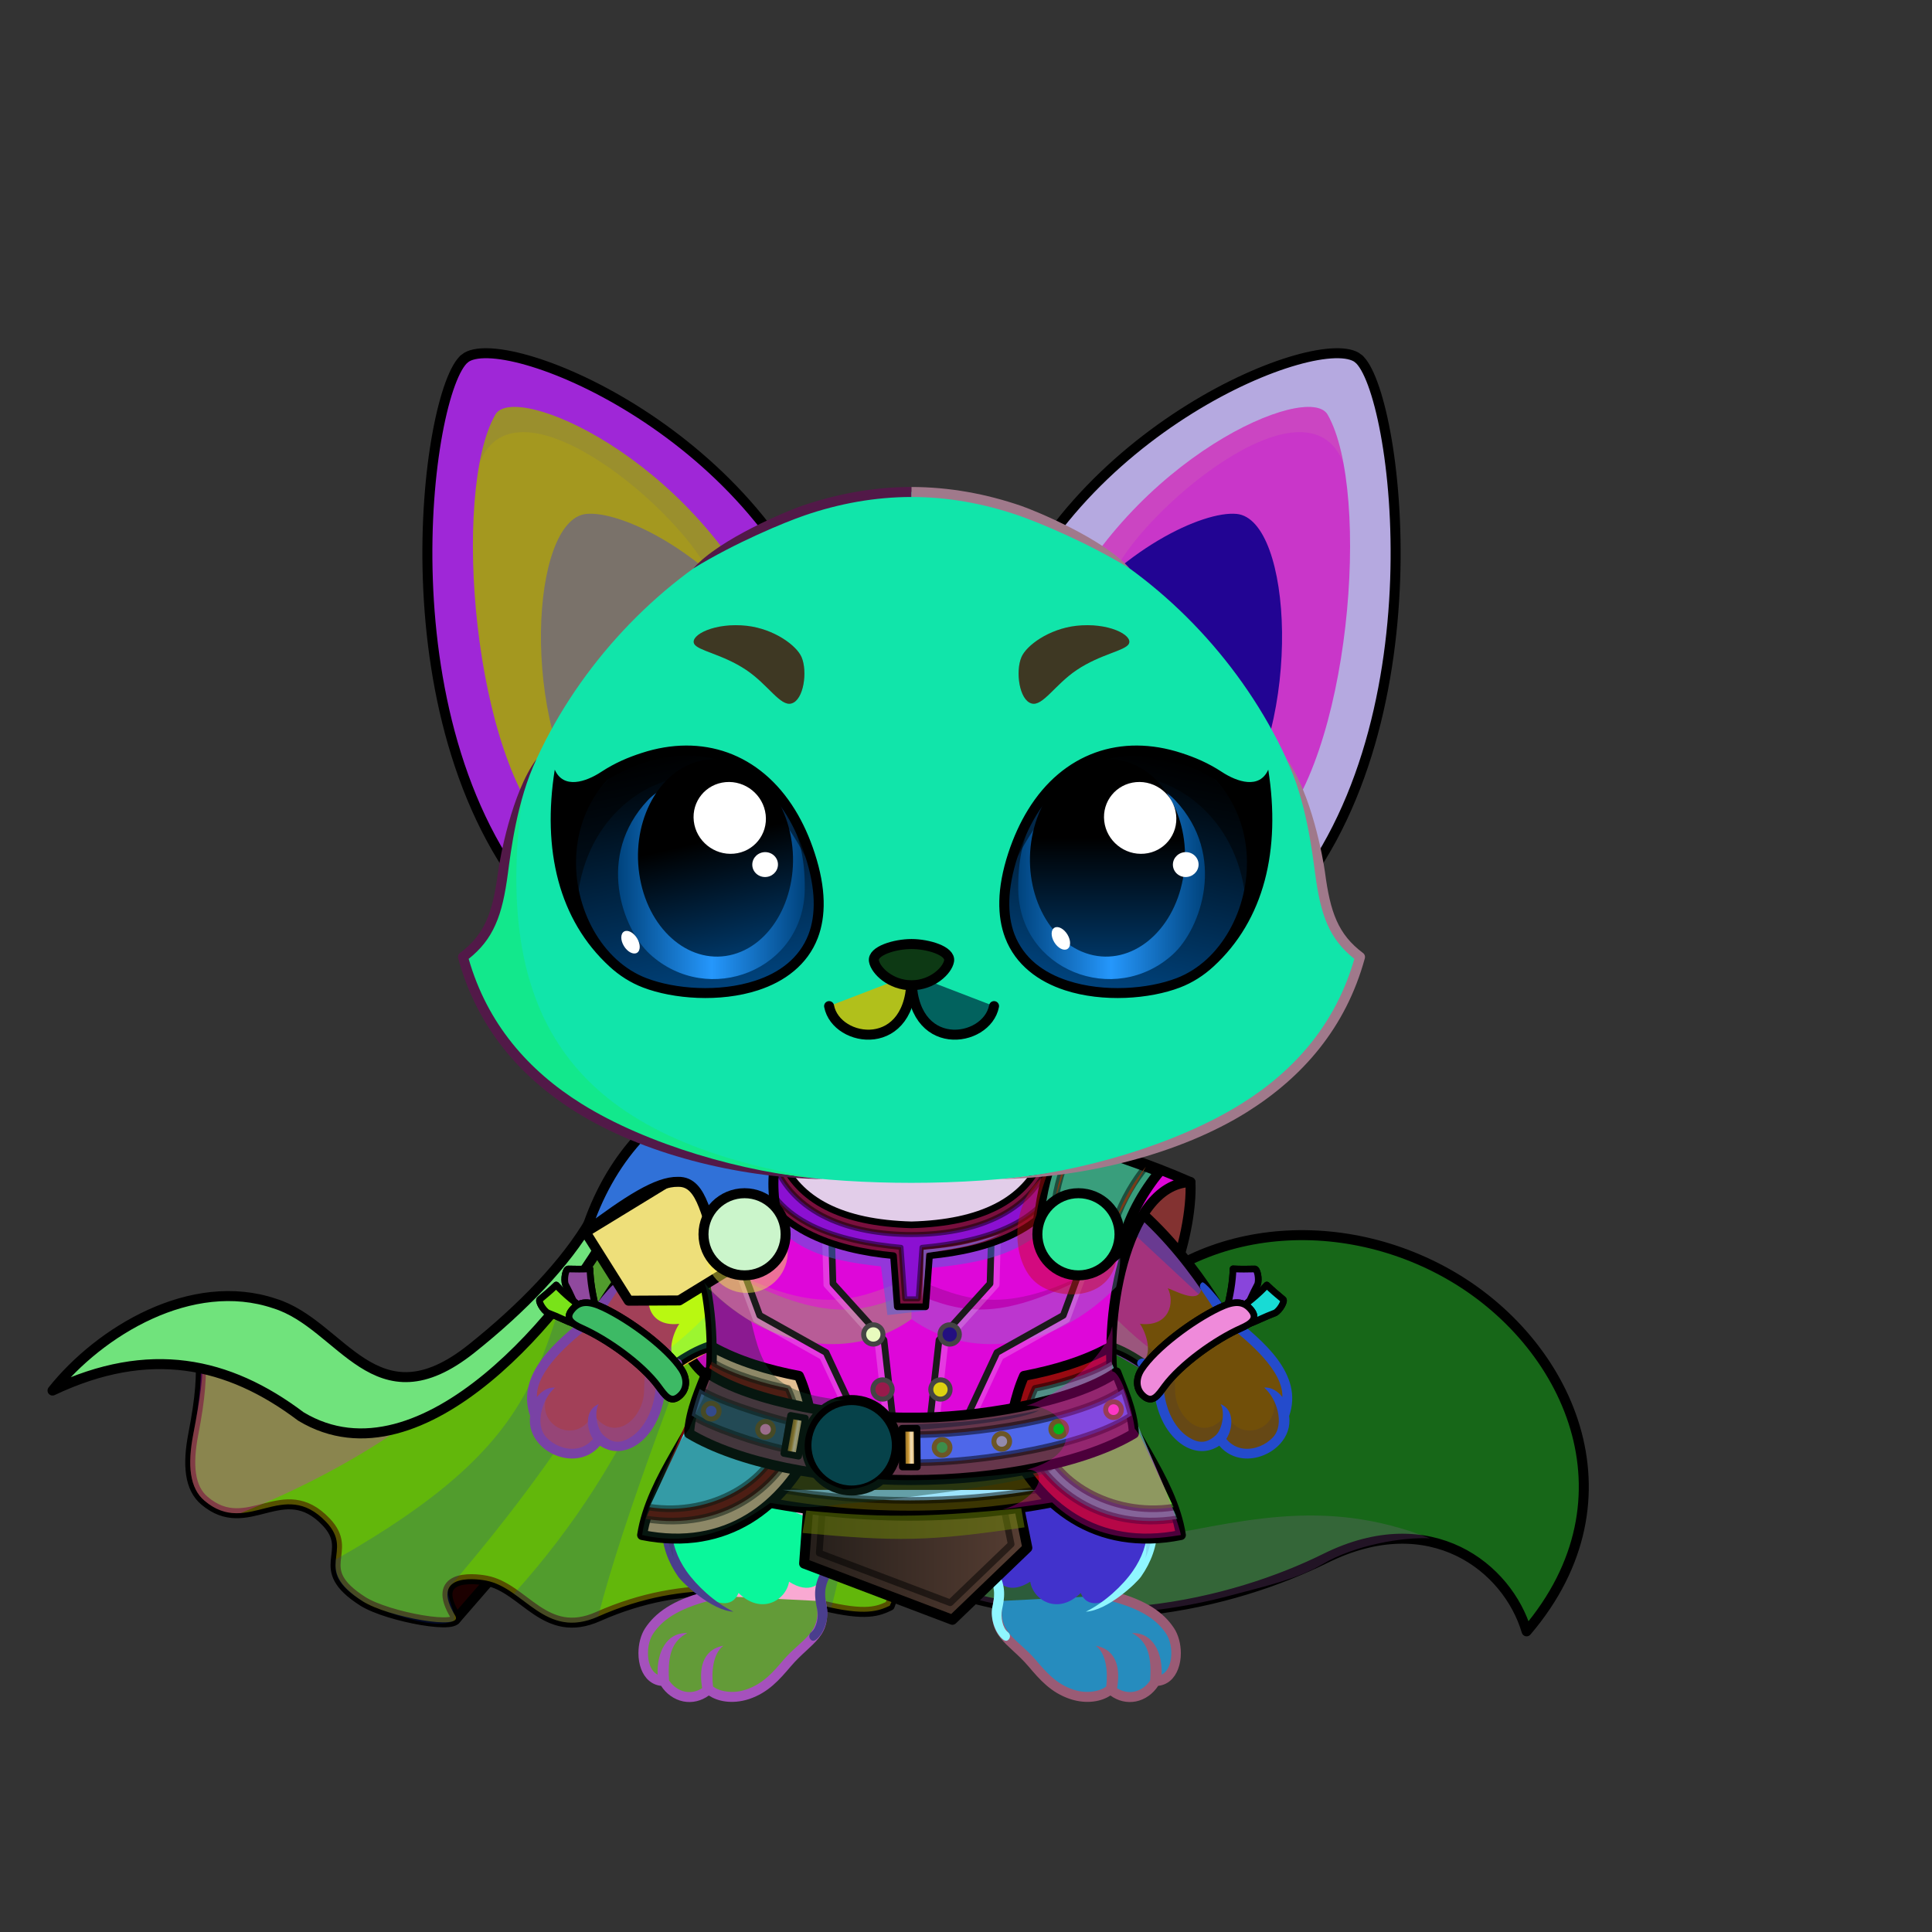 <svg xmlns="http://www.w3.org/2000/svg" xmlns:xlink="http://www.w3.org/1999/xlink" style="shape-rendering:geometricPrecision; text-rendering:geometricPrecision; image-rendering:optimizeQuality; fill-rule:evenodd; clip-rule:evenodd" version="1.1" viewBox="0 0 29000 29000" xml:space="preserve"><rect x="0" y="0" width="29000" height="29000" fill="#333333" stroke="none"/><defs><style type="text/css">.BraceletLeather-Mediumfil43new {fill:white;fill-opacity:0.2}
.BraceletLeather-Mediumfil46new {fill:white;fill-rule:nonzero;fill-opacity:0.2}
.BraceletLeather-Mediumfil42new {fill:url(#BraceletLeather-Mediumid14new)}
.BraceletLeather-Mediumstr3new {stroke:black;stroke-width:100;stroke-linecap:round;stroke-linejoin:round}
.BraceletLeather-Mediumfil33new {fill:none}
.BraceletLeather-Mediumfil44new {fill:url(#BraceletLeather-Mediumid88new)}
.BraceletLeather-Mediumfil45new {fill:url(#BraceletLeather-Mediumid672new);fill-rule:nonzero}
.BraceletLeather-Mediumstr4new {stroke:black;stroke-width:100}
.BraceletLeather-Mediumfil47new {fill:none;fill-rule:nonzero}
.BraceletLeather-Mediumfil48new {fill:url(#BraceletLeather-Mediumid15new)}
.BraceletLeather-Mediumfil49new {fill:url(#BraceletLeather-Mediumid207new)}
.BraceletLeather-Mediumfil50new {fill:url(#BraceletLeather-Mediumid690new);fill-rule:nonzero}
.HairBack-Fox0fil0 {fill:none}
.Tail-Fox0fil7 {fill:url(#Tail-Fox0id34)}
.Tail-Fox0fil8 {fill:black;fill-opacity:0.2}
.Tail-Fox0fil0 {fill:none}
.Tail-Fox0str0 {stroke:black;stroke-width:150;stroke-linecap:round;stroke-linejoin:round}
.RightFoot-Fox0fil20 {fill:url(#RightFoot-Fox0id163)}
.RightFoot-Fox0fil8 {fill:black;fill-opacity:0.2}
.RightFoot-Fox0fil0 {fill:none}
.RightFoot-Fox0fil18 {fill:black;fill-rule:nonzero}
.RightLeg-Fox0fil23 {fill:url(#RightLeg-Fox0id41)}
.RightLeg-Fox0fil18 {fill:black;fill-rule:nonzero}
.RightLeg-Fox0fil8 {fill:black;fill-opacity:0.2}
.LeftFoot-Fox0fil29 {fill:url(#LeftFoot-Fox0id166)}
.LeftFoot-Fox0fil8 {fill:black;fill-opacity:0.2}
.LeftFoot-Fox0fil0 {fill:none}
.LeftFoot-Fox0fil18 {fill:black;fill-rule:nonzero}
.LeftLeg-Fox0fil32 {fill:url(#LeftLeg-Fox0id44)}
.LeftLeg-Fox0fil18 {fill:black;fill-rule:nonzero}
.LeftLeg-Fox0fil8 {fill:black;fill-opacity:0.2}
.RightHand-Fox0fil34 {fill:url(#RightHand-Fox0id128)}
.RightHand-Fox0fil8 {fill:black;fill-opacity:0.2}
.RightHand-Fox0fil0 {fill:none}
.RightHand-Fox0str0 {stroke:black;stroke-width:150;stroke-linecap:round;stroke-linejoin:round}
.RightPaw-Fox0fil39 {fill:url(#RightPaw-Fox0id92)}
.RightPaw-Fox0fil8 {fill:black;fill-opacity:0.2}
.RightPaw-Fox0fil18 {fill:black;fill-rule:nonzero}
.LeftHand-Fox0fil44 {fill:url(#LeftHand-Fox0id144)}
.LeftHand-Fox0fil8 {fill:black;fill-opacity:0.2}
.LeftHand-Fox0fil0 {fill:none}
.LeftHand-Fox0str0 {stroke:black;stroke-width:150;stroke-linecap:round;stroke-linejoin:round}
.LeftPaw-Fox0fil48 {fill:url(#LeftPaw-Fox0id151)}
.LeftPaw-Fox0fil8 {fill:black;fill-opacity:0.2}
.LeftPaw-Fox0fil18 {fill:black;fill-rule:nonzero}
.Body-Fox0fil53 {fill:url(#Body-Fox0id192)}
.Body-Fox0fil8 {fill:black;fill-opacity:0.2}
.Body-Fox0fil18 {fill:black;fill-rule:nonzero}
.Body-Fox0fil54 {fill:#fffcf1;fill-opacity:0.502}
.Ears-Fox0fil62 {fill:url(#Ears-Fox0id186)}
.Ears-Fox0fil8 {fill:black;fill-opacity:0.2}
.Ears-Fox0fil63 {fill:url(#Ears-Fox0id194)}
.Ears-Fox0fil65 {fill:url(#Ears-Fox0id86)}
.Ears-Fox0fil66 {fill:url(#Ears-Fox0id59)}
.Ears-Fox0fil61 {fill:url(#Ears-Fox0id171)}
.Ears-Fox0str1 {stroke:black;stroke-width:150}
.Ears-Fox0fil64 {fill:url(#Ears-Fox0id38)}
.Head-Fox0fil130 {fill:url(#Head-Fox0id115)}
.Head-Fox0fil8 {fill:black;fill-opacity:0.2}
.Head-Fox0fil18 {fill:black;fill-rule:nonzero}
.Mouth-Fox0fil0 {fill:none}
.Mouth-Fox0str0 {stroke:black;stroke-width:150;stroke-linecap:round;stroke-linejoin:round}
.Eyes-Fox2fil150 {fill:#4e462c}
.Eyes-Fox2fil8 {fill:black;fill-opacity:0.2}
.Eyes-Fox2fil160 {fill:url(#Eyes-Fox2id196)}
.Eyes-Fox2fil161 {fill:url(#Eyes-Fox2id130)}
.Eyes-Fox2fil162 {fill:url(#Eyes-Fox2id141)}
.Eyes-Fox2fil4 {fill:black;fill-opacity:0.502}
.Eyes-Fox2fil142 {fill:white}
.Eyes-Fox2fil18 {fill:black;fill-rule:nonzero}
.Eyes-Fox2fil163 {fill:url(#Eyes-Fox2id60)}
.Eyes-Fox2fil164 {fill:url(#Eyes-Fox2id127)}
.Eyes-Fox2fil165 {fill:url(#Eyes-Fox2id63)}
.Moustache-Fox0fil0 {fill:none}
.Nose-Fox0fil215 {fill:url(#Nose-Fox0id189)}
.Nose-Fox0str0 {stroke:black;stroke-width:150;stroke-linecap:round;stroke-linejoin:round}
.Hair-Fox0fil0 {fill:none}
.NecklaceArenaArmorBack-Mediumfil17 {fill:black;fill-opacity:0.502}
.NecklaceArenaArmorBack-Mediumfil18 {fill:black;fill-opacity:0.302}
.NecklaceArenaArmorBack-Mediumfil19 {fill:black;fill-opacity:0.2}
.NecklaceArenaArmorBack-Mediumfil26 {fill:url(#NecklaceArenaArmorBack-Mediumid30)}
.NecklaceArenaArmorBack-Mediumfil21 {fill:black;fill-opacity:0.2}
.NecklaceArenaArmorBack-Mediumfil22 {fill:white;fill-opacity:0.2}
.NecklaceArenaArmorBack-Mediumfil15 {fill:#1C0000}
.NecklaceArenaArmorBack-Mediumstr3 {stroke:black;stroke-width:150;stroke-linecap:round;stroke-linejoin:round;stroke-miterlimit:22.926}
.NecklaceArenaArmorBack-Mediumfil25 {fill:url(#NecklaceArenaArmorBack-Mediumid25)}
.NecklaceArenaArmorBack-Mediumfil3 {fill:none}
.NecklaceArenaArmorBack-Mediumfil27 {fill:url(#NecklaceArenaArmorBack-Mediumid7)}
.NecklaceArenaArmorBack-Mediumstr0 {stroke:black;stroke-width:150;stroke-linecap:round;stroke-linejoin:round;stroke-miterlimit:22.926}
.NecklaceArenaArmorBack-Mediumfil28 {fill:url(#NecklaceArenaArmorBack-Mediumid37)}
.NecklaceArenaArmor-Mediumfil34 {fill:black;fill-opacity:0.349}
.NecklaceArenaArmor-Mediumfil22 {fill:white;fill-opacity:0.2}
.NecklaceArenaArmor-Mediumfil73 {fill:url(#NecklaceArenaArmor-Mediumid222)}
.NecklaceArenaArmor-Mediumfil37 {fill:white;fill-rule:nonzero;fill-opacity:0.2}
.NecklaceArenaArmor-Mediumfil5 {fill:black;fill-opacity:0.502}
.NecklaceArenaArmor-Mediumfil84 {fill:url(#NecklaceArenaArmor-Mediumid46)}
.NecklaceArenaArmor-Mediumfil85 {fill:url(#NecklaceArenaArmor-Mediumid45)}
.NecklaceArenaArmor-Mediumfil59 {fill:black;fill-opacity:0.702}
.NecklaceArenaArmor-Mediumfil61 {fill:#C9B5A1;fill-opacity:0.502}
.NecklaceArenaArmor-Mediumfil63 {fill:black;fill-opacity:0.451}
.NecklaceArenaArmor-Mediumfil64 {fill:white;fill-opacity:0.702}
.NecklaceArenaArmor-Mediumfil96 {fill:url(#NecklaceArenaArmor-Mediumid50)}
.NecklaceArenaArmor-Mediumfil97 {fill:url(#NecklaceArenaArmor-Mediumid53)}
.NecklaceArenaArmor-Mediumfil67 {fill:black;fill-rule:nonzero;fill-opacity:0.502}
.NecklaceArenaArmor-Mediumfil98 {fill:url(#NecklaceArenaArmor-Mediumid49)}
.NecklaceArenaArmor-Mediumfil99 {fill:url(#NecklaceArenaArmor-Mediumid47)}
.NecklaceArenaArmor-Mediumfil70 {fill:black;fill-opacity:0.4}
.NecklaceArenaArmor-Mediumfil71 {fill:black;fill-opacity:0.302}
.NecklaceArenaArmor-Mediumfil72 {fill:url(#NecklaceArenaArmor-Mediumid24)}
.NecklaceArenaArmor-Mediumstr0 {stroke:black;stroke-width:150;stroke-linecap:round;stroke-linejoin:round;stroke-miterlimit:22.926}
.NecklaceArenaArmor-Mediumfil35 {fill:none}
.NecklaceArenaArmor-Mediumstr4 {stroke:white;stroke-width:100;stroke-linecap:round;stroke-linejoin:round;stroke-miterlimit:22.926;stroke-opacity:0.2}
.NecklaceArenaArmor-Mediumfil3 {fill:none}
.NecklaceArenaArmor-Mediumstr5 {stroke:#1A1A1A;stroke-width:100;stroke-linecap:round;stroke-linejoin:round;stroke-miterlimit:22.926}
.NecklaceArenaArmor-Mediumstr6 {stroke:white;stroke-width:100;stroke-miterlimit:22.926;stroke-opacity:0.2}
.NecklaceArenaArmor-Mediumstr7 {stroke:#444444;stroke-width:100;stroke-miterlimit:22.926}
.NecklaceArenaArmor-Mediumfil74 {fill:url(#NecklaceArenaArmor-Mediumid117)}
.NecklaceArenaArmor-Mediumfil75 {fill:url(#NecklaceArenaArmor-Mediumid26)}
.NecklaceArenaArmor-Mediumstr8 {stroke:black;stroke-width:100;stroke-linecap:round;stroke-linejoin:round;stroke-miterlimit:22.926}
.NecklaceArenaArmor-Mediumfil40 {fill:none}
.NecklaceArenaArmor-Mediumstr9 {stroke:black;stroke-width:75;stroke-linecap:round;stroke-linejoin:round;stroke-miterlimit:22.926;stroke-opacity:0.502}
.NecklaceArenaArmor-Mediumstr10 {stroke:black;stroke-width:100;stroke-linecap:round;stroke-linejoin:round;stroke-miterlimit:22.926;stroke-opacity:0.502}
.NecklaceArenaArmor-Mediumfil76 {fill:url(#NecklaceArenaArmor-Mediumid195)}
.NecklaceArenaArmor-Mediumfil77 {fill:url(#NecklaceArenaArmor-Mediumid228)}
.NecklaceArenaArmor-Mediumfil78 {fill:url(#NecklaceArenaArmor-Mediumid5)}
.NecklaceArenaArmor-Mediumstr11 {stroke:black;stroke-width:100;stroke-linecap:round;stroke-linejoin:round;stroke-miterlimit:22.926;stroke-opacity:0.502}
.NecklaceArenaArmor-Mediumfil79 {fill:url(#NecklaceArenaArmor-Mediumid3)}
.NecklaceArenaArmor-Mediumfil80 {fill:url(#NecklaceArenaArmor-Mediumid2)}
.NecklaceArenaArmor-Mediumfil81 {fill:url(#NecklaceArenaArmor-Mediumid265);fill-rule:nonzero}
.NecklaceArenaArmor-Mediumstr12 {stroke:#444444;stroke-width:75;stroke-miterlimit:22.926}
.NecklaceArenaArmor-Mediumfil82 {fill:url(#NecklaceArenaArmor-Mediumid1)}
.NecklaceArenaArmor-Mediumfil83 {fill:url(#NecklaceArenaArmor-Mediumid268);fill-rule:nonzero}
.NecklaceArenaArmor-Mediumfil86 {fill:url(#NecklaceArenaArmor-Mediumid36)}
.NecklaceArenaArmor-Mediumstr13 {stroke:#6C5626;stroke-width:75;stroke-miterlimit:22.926}
.NecklaceArenaArmor-Mediumfil87 {fill:url(#NecklaceArenaArmor-Mediumid43)}
.NecklaceArenaArmor-Mediumfil88 {fill:url(#NecklaceArenaArmor-Mediumid122)}
.NecklaceArenaArmor-Mediumfil89 {fill:url(#NecklaceArenaArmor-Mediumid163)}
.NecklaceArenaArmor-Mediumfil90 {fill:url(#NecklaceArenaArmor-Mediumid68)}
.NecklaceArenaArmor-Mediumfil91 {fill:url(#NecklaceArenaArmor-Mediumid208)}
.NecklaceArenaArmor-Mediumfil92 {fill:url(#NecklaceArenaArmor-Mediumid267);fill-rule:nonzero}
.NecklaceArenaArmor-Mediumfil93 {fill:url(#NecklaceArenaArmor-Mediumid266);fill-rule:nonzero}
.NecklaceArenaArmor-Mediumfil94 {fill:url(#NecklaceArenaArmor-Mediumid147)}
.NecklaceArenaArmor-Mediumstr14 {stroke:#6C5626;stroke-width:100;stroke-miterlimit:22.926}
.NecklaceArenaArmor-Mediumfil95 {fill:url(#NecklaceArenaArmor-Mediumid93)}
.NecklaceArenaArmor-Mediumstr15 {stroke:black;stroke-width:150;stroke-miterlimit:22.926}
</style><linearGradient gradientUnits="userSpaceOnUse" id="BraceletLeather-Mediumid14new" x1="8682.96" x2="8745.92" y1="19682.8" y2="19053.1">
   <stop offset="0" style="stop-opacity:1; stop-color:#683501"/>
   <stop offset="1" style="stop-opacity:1; stop-color:#B08227"/>
  </linearGradient><linearGradient gradientUnits="userSpaceOnUse" id="BraceletLeather-Mediumid88new" x1="8626.8" x2="8294.02" xlink:href="#BraceletLeather-Mediumid14new" y1="19859" y2="19314.4">
  </linearGradient><linearGradient gradientUnits="userSpaceOnUse" id="BraceletLeather-Mediumid672new" x1="8784.44" x2="10049.5" y1="19759" y2="20796.3">
   <stop offset="0" style="stop-opacity:1; stop-color:#643300"/>
   <stop offset="0.322" style="stop-opacity:1; stop-color:#B5872A"/>
   <stop offset="1" style="stop-opacity:1; stop-color:#643300"/>
  </linearGradient><linearGradient gradientUnits="userSpaceOnUse" id="BraceletLeather-Mediumid15new" x1="18680.9" x2="18617.9" xlink:href="#BraceletLeather-Mediumid14new" y1="19682.8" y2="19053.1">
  </linearGradient><linearGradient gradientUnits="userSpaceOnUse" id="BraceletLeather-Mediumid207new" x1="18737" x2="19069.8" xlink:href="#BraceletLeather-Mediumid14new" y1="19859" y2="19314.4">
  </linearGradient><linearGradient gradientUnits="userSpaceOnUse" id="BraceletLeather-Mediumid690new" x1="18579.4" x2="17314.3" xlink:href="#BraceletLeather-Mediumid672new" y1="19759" y2="20796.3">
  </linearGradient><linearGradient gradientUnits="objectBoundingBox" id="Tail-Fox0id34" x1="11.014%" x2="88.986%" y1="16.721%" y2="83.279%">
   <stop offset="0" style="stop-opacity:1; stop-color:#d99338"/>
   <stop offset="0.541" style="stop-opacity:1; stop-color:#ffb250"/>
   <stop offset="1" style="stop-opacity:1; stop-color:#ffc375"/>
  </linearGradient><linearGradient gradientUnits="userSpaceOnUse" id="RightFoot-Fox0id163" x1="16304.9" x2="16304.9" xlink:href="#RightFoot-Fox0id14" y1="23252.2" y2="25473.4">
  </linearGradient><linearGradient gradientUnits="objectBoundingBox" id="RightLeg-Fox0id41" x1="23.32%" x2="76.68%" y1="93.65%" y2="6.35%">
   <stop offset="0" style="stop-opacity:1; stop-color:#ffc375"/>
   <stop offset="0.2" style="stop-opacity:1; stop-color:#ffc375"/>
   <stop offset="1" style="stop-opacity:1; stop-color:#ffb250"/>
  </linearGradient><linearGradient gradientUnits="userSpaceOnUse" id="LeftFoot-Fox0id166" x1="11002.8" x2="11002.8" xlink:href="#LeftFoot-Fox0id14" y1="23252.1" y2="25473.4">
  </linearGradient><linearGradient gradientUnits="objectBoundingBox" id="LeftLeg-Fox0id44" x1="76.68%" x2="23.32%" xlink:href="#LeftLeg-Fox0id41" y1="93.65%" y2="6.35%">
  </linearGradient><linearGradient gradientUnits="objectBoundingBox" id="RightHand-Fox0id128" x1="19.715%" x2="80.285%" y1="10.418%" y2="89.581%">
   <stop offset="0" style="stop-opacity:1; stop-color:#d99338"/>
   <stop offset="0.02" style="stop-opacity:1; stop-color:#d99338"/>
   <stop offset="0.722" style="stop-opacity:1; stop-color:#ffb250"/>
   <stop offset="1" style="stop-opacity:1; stop-color:#ffb250"/>
  </linearGradient><linearGradient gradientUnits="userSpaceOnUse" id="RightPaw-Fox0id92" x1="18753.4" x2="17671.1" y1="21628.2" y2="19462.6">
   <stop offset="0" style="stop-opacity:1; stop-color:#756c4d"/>
   <stop offset="1" style="stop-opacity:1; stop-color:#d99338"/>
  </linearGradient><linearGradient gradientUnits="objectBoundingBox" id="LeftHand-Fox0id144" x1="80.285%" x2="19.715%" xlink:href="#LeftHand-Fox0id128" y1="10.418%" y2="89.581%">
  </linearGradient><linearGradient gradientUnits="userSpaceOnUse" id="LeftPaw-Fox0id151" x1="8539.59" x2="9651.19" xlink:href="#LeftPaw-Fox0id92" y1="21657.5" y2="19433.3">
  </linearGradient><linearGradient gradientUnits="objectBoundingBox" id="Body-Fox0id192" x1="50%" x2="50%" y1="0%" y2="100%">
   <stop offset="0" style="stop-opacity:1; stop-color:#d99338"/>
   <stop offset="0.102" style="stop-opacity:1; stop-color:#d99338"/>
   <stop offset="0.522" style="stop-opacity:1; stop-color:#ffb250"/>
   <stop offset="1" style="stop-opacity:1; stop-color:#ffc375"/>
  </linearGradient><linearGradient gradientUnits="userSpaceOnUse" id="Ears-Fox0id186" x1="10840.8" x2="7788.08" xlink:href="#Ears-Fox0id0" y1="11322.7" y2="7353.95">
  </linearGradient><linearGradient gradientUnits="userSpaceOnUse" id="Ears-Fox0id194" x1="10187.9" x2="9370.57" xlink:href="#Ears-Fox0id59" y1="11958.3" y2="8029.28">
  </linearGradient><linearGradient gradientUnits="userSpaceOnUse" id="Ears-Fox0id86" x1="16332.3" x2="19766.5" xlink:href="#Ears-Fox0id0" y1="11570.7" y2="7105.91">
  </linearGradient><linearGradient gradientUnits="userSpaceOnUse" id="Ears-Fox0id171" x1="10412" x2="8422.75" xlink:href="#Ears-Fox0id38" y1="12955.9" y2="6040.17">
  </linearGradient><linearGradient gradientUnits="userSpaceOnUse" id="Head-Fox0id115" x1="13681.9" x2="13681.9" xlink:href="#Head-Fox0id94" y1="17755.4" y2="7384.8">
  </linearGradient><linearGradient gradientUnits="userSpaceOnUse" id="Eyes-Fox2id196" x1="10820.6" x2="10040.1" xlink:href="#Eyes-Fox2id11" y1="14909.8" y2="11262.1">
  </linearGradient><linearGradient gradientUnits="userSpaceOnUse" id="Eyes-Fox2id130" x1="9276.72" x2="12080.1" xlink:href="#Eyes-Fox2id4" y1="13215.6" y2="13215.6">
  </linearGradient><linearGradient gradientUnits="userSpaceOnUse" id="Eyes-Fox2id141" x1="10410" x2="11070.2" xlink:href="#Eyes-Fox2id3" y1="11480.3" y2="14275.1">
  </linearGradient><linearGradient gradientUnits="userSpaceOnUse" id="Eyes-Fox2id60" x1="16552.3" x2="17314.7" xlink:href="#Eyes-Fox2id11" y1="14867.4" y2="11304.5">
  </linearGradient><linearGradient gradientUnits="userSpaceOnUse" id="Eyes-Fox2id127" x1="18087.1" x2="15283.7" xlink:href="#Eyes-Fox2id4" y1="13215.6" y2="13215.6">
  </linearGradient><linearGradient gradientUnits="userSpaceOnUse" id="Eyes-Fox2id63" x1="16623.8" x2="16623.8" xlink:href="#Eyes-Fox2id3" y1="11396.3" y2="14359.1">
  </linearGradient><linearGradient gradientUnits="userSpaceOnUse" id="Nose-Fox0id189" x1="13681.9" x2="13681.9" y1="14170" y2="14789.2">
   <stop offset="0" style="stop-opacity:1; stop-color:#FFCCCC"/>
   <stop offset="1" style="stop-opacity:1; stop-color:#453F2C"/>
  </linearGradient><linearGradient gradientUnits="userSpaceOnUse" id="NecklaceArenaArmorBack-Mediumid30" x1="3315.07" x2="6684.69" y1="17649.88" y2="22179.82">
   <stop offset="0" style="stop-opacity:1; stop-color:#CC3300"/>
   <stop offset="0.349" style="stop-opacity:1; stop-color:#990000"/>
   <stop offset="0.588" style="stop-opacity:1; stop-color:#FF3B3B"/>
   <stop offset="0.82" style="stop-opacity:1; stop-color:#A00404"/>
   <stop offset="1" style="stop-opacity:1; stop-color:#990000"/>
  </linearGradient><linearGradient gradientUnits="userSpaceOnUse" id="NecklaceArenaArmorBack-Mediumid25" x1="7957.64" x2="9182.17" y1="24387.67" y2="17038.6">
   <stop offset="0" style="stop-opacity:1; stop-color:#990000"/>
   <stop offset="1" style="stop-opacity:1; stop-color:#240000"/>
  </linearGradient><linearGradient gradientUnits="userSpaceOnUse" id="NecklaceArenaArmorBack-Mediumid7" x1="16291.8" x2="17917.37" y1="19455.39" y2="18965.23">
   <stop offset="0" style="stop-opacity:1; stop-color:black"/>
   <stop offset="1" style="stop-opacity:1; stop-color:#242424"/>
  </linearGradient><linearGradient gradientUnits="userSpaceOnUse" id="NecklaceArenaArmorBack-Mediumid37" x1="9446.47" x2="11072.04" xlink:href="#NecklaceArenaArmorBack-Mediumid7" y1="19455.39" y2="18965.23">
  </linearGradient><linearGradient gradientUnits="userSpaceOnUse" id="NecklaceArenaArmor-Mediumid222" x1="9500.12" x2="10614.35" xlink:href="#NecklaceArenaArmor-Mediumid219" y1="17510.45" y2="19426.31">
  </linearGradient><linearGradient gradientUnits="userSpaceOnUse" id="NecklaceArenaArmor-Mediumid46" x1="12242.11" x2="13325.35" y1="22103.55" y2="21285.09">
   <stop offset="0" style="stop-opacity:1; stop-color:#544018"/>
   <stop offset="0.42" style="stop-opacity:1; stop-color:#A87F2D"/>
   <stop offset="0.78" style="stop-opacity:1; stop-color:#E6D0A6"/>
   <stop offset="1" style="stop-opacity:1; stop-color:#9C7425"/>
  </linearGradient><linearGradient gradientUnits="userSpaceOnUse" id="NecklaceArenaArmor-Mediumid45" x1="12427.54" x2="13139.92" y1="21963.44" y2="21425.2">
   <stop offset="0" style="stop-opacity:1; stop-color:#422F00"/>
   <stop offset="1" style="stop-opacity:1; stop-color:#C9AE7B"/>
  </linearGradient><linearGradient gradientUnits="userSpaceOnUse" id="NecklaceArenaArmor-Mediumid50" x1="15696.01" x2="16679.73" xlink:href="#NecklaceArenaArmor-Mediumid26" y1="18898.53" y2="18155.27">
  </linearGradient><linearGradient gradientUnits="userSpaceOnUse" id="NecklaceArenaArmor-Mediumid53" x1="15810.38" x2="16565.36" xlink:href="#NecklaceArenaArmor-Mediumid45" y1="18812.12" y2="18241.68">
  </linearGradient><linearGradient gradientUnits="userSpaceOnUse" id="NecklaceArenaArmor-Mediumid49" x1="10684.13" x2="11667.85" xlink:href="#NecklaceArenaArmor-Mediumid26" y1="18898.53" y2="18155.27">
  </linearGradient><linearGradient gradientUnits="userSpaceOnUse" id="NecklaceArenaArmor-Mediumid47" x1="10798.5" x2="11553.48" xlink:href="#NecklaceArenaArmor-Mediumid45" y1="18812.12" y2="18241.68">
  </linearGradient><linearGradient gradientUnits="userSpaceOnUse" id="NecklaceArenaArmor-Mediumid24" x1="9494.83" x2="17869.03" xlink:href="#NecklaceArenaArmor-Mediumid2" y1="19516.74" y2="19516.74">
  </linearGradient><linearGradient gradientUnits="userSpaceOnUse" id="NecklaceArenaArmor-Mediumid117" x1="12070.23" x2="15420.63" xlink:href="#NecklaceArenaArmor-Mediumid102" y1="22896.75" y2="22896.75">
  </linearGradient><linearGradient gradientUnits="userSpaceOnUse" id="NecklaceArenaArmor-Mediumid195" x1="11239.11" x2="16090.36" xlink:href="#NecklaceArenaArmor-Mediumid2" y1="22181.84" y2="22181.84">
  </linearGradient><linearGradient gradientUnits="userSpaceOnUse" id="NecklaceArenaArmor-Mediumid228" x1="16359.16" x2="17019.25" xlink:href="#NecklaceArenaArmor-Mediumid224" y1="17768.28" y2="18786.31">
  </linearGradient><linearGradient gradientUnits="userSpaceOnUse" id="NecklaceArenaArmor-Mediumid5" x1="10988.52" x2="11464.2" y1="18801.34" y2="15846.48">
   <stop offset="0" style="stop-opacity:1; stop-color:#CC3300"/>
   <stop offset="0.349" style="stop-opacity:1; stop-color:#990000"/>
   <stop offset="1" style="stop-opacity:1; stop-color:#990000"/>
  </linearGradient><linearGradient gradientUnits="userSpaceOnUse" id="NecklaceArenaArmor-Mediumid3" x1="15147.3" x2="17725.23" xlink:href="#NecklaceArenaArmor-Mediumid2" y1="21652.4" y2="21652.4">
  </linearGradient><linearGradient gradientUnits="userSpaceOnUse" id="NecklaceArenaArmor-Mediumid265" x1="12963.6" x2="13253.87" y1="20030.69" y2="20030.69">
   <stop offset="0" style="stop-opacity:1; stop-color:#828282"/>
   <stop offset="0.239" style="stop-opacity:1; stop-color:#3B3B3B"/>
   <stop offset="0.42" style="stop-opacity:1; stop-color:#7A7A7A"/>
   <stop offset="0.639" style="stop-opacity:1; stop-color:#D9D9D9"/>
   <stop offset="0.871" style="stop-opacity:1; stop-color:#7B7B7B"/>
   <stop offset="1" style="stop-opacity:1; stop-color:#7A7A7A"/>
  </linearGradient><linearGradient gradientUnits="userSpaceOnUse" id="NecklaceArenaArmor-Mediumid1" x1="10344.05" x2="17019.81" y1="21408.01" y2="21408.01">
   <stop offset="0" style="stop-opacity:1; stop-color:#241E1A"/>
   <stop offset="0.439" style="stop-opacity:1; stop-color:#573E33"/>
   <stop offset="0.859" style="stop-opacity:1; stop-color:#302620"/>
   <stop offset="1" style="stop-opacity:1; stop-color:#573E33"/>
  </linearGradient><linearGradient gradientUnits="userSpaceOnUse" id="NecklaceArenaArmor-Mediumid268" x1="14400.26" x2="14109.99" xlink:href="#NecklaceArenaArmor-Mediumid265" y1="20030.69" y2="20030.69">
  </linearGradient><linearGradient gradientUnits="userSpaceOnUse" id="NecklaceArenaArmor-Mediumid36" x1="14024.19" x2="14258.13" y1="21710.37" y2="21742.63">
   <stop offset="0" style="stop-opacity:1; stop-color:#544018"/>
   <stop offset="0.42" style="stop-opacity:1; stop-color:#A87F2D"/>
   <stop offset="0.78" style="stop-opacity:1; stop-color:#C7B38D"/>
   <stop offset="1" style="stop-opacity:1; stop-color:#CC9933"/>
  </linearGradient><linearGradient gradientUnits="userSpaceOnUse" id="NecklaceArenaArmor-Mediumid43" x1="14919.77" x2="15153.71" xlink:href="#NecklaceArenaArmor-Mediumid36" y1="21619.73" y2="21651.99">
  </linearGradient><linearGradient gradientUnits="userSpaceOnUse" id="NecklaceArenaArmor-Mediumid122" x1="15774" x2="16009.93" xlink:href="#NecklaceArenaArmor-Mediumid36" y1="21444.64" y2="21454.88">
  </linearGradient><linearGradient gradientUnits="userSpaceOnUse" id="NecklaceArenaArmor-Mediumid163" x1="16597.22" x2="16831.9" xlink:href="#NecklaceArenaArmor-Mediumid36" y1="21172.62" y2="21146.23">
  </linearGradient><linearGradient gradientUnits="userSpaceOnUse" id="NecklaceArenaArmor-Mediumid68" x1="11377.36" x2="11603.49" y1="21489.09" y2="21421.01">
   <stop offset="0" style="stop-opacity:1; stop-color:#544018"/>
   <stop offset="0.42" style="stop-opacity:1; stop-color:#A87F2D"/>
   <stop offset="0.78" style="stop-opacity:1; stop-color:#C7B38D"/>
   <stop offset="1" style="stop-opacity:1; stop-color:#9C7425"/>
  </linearGradient><linearGradient gradientUnits="userSpaceOnUse" id="NecklaceArenaArmor-Mediumid208" x1="10558.74" x2="10792.68" xlink:href="#NecklaceArenaArmor-Mediumid36" y1="21197.89" y2="21165.62">
  </linearGradient><linearGradient gradientUnits="userSpaceOnUse" id="NecklaceArenaArmor-Mediumid267" x1="13102.25" x2="13392.52" xlink:href="#NecklaceArenaArmor-Mediumid265" y1="20856.6" y2="20856.6">
  </linearGradient><linearGradient gradientUnits="userSpaceOnUse" id="NecklaceArenaArmor-Mediumid266" x1="13971.34" x2="14261.61" xlink:href="#NecklaceArenaArmor-Mediumid265" y1="20856.6" y2="20856.6">
  </linearGradient><linearGradient gradientUnits="userSpaceOnUse" id="NecklaceArenaArmor-Mediumid147" x1="11816.35" x2="12038.21" xlink:href="#NecklaceArenaArmor-Mediumid93" y1="21531.82" y2="21571.4">
  </linearGradient><linearGradient gradientUnits="userSpaceOnUse" id="RightFoot-Fox0id14" x1="15903.9" x2="21356.9" y1="9993.71" y2="4540.69">
   <stop offset="0" style="stop-opacity:1; stop-color:#d99338"/>
   <stop offset="1" style="stop-opacity:1; stop-color:#756c4d"/>
  </linearGradient><linearGradient gradientUnits="userSpaceOnUse" id="LeftFoot-Fox0id14" x1="15903.9" x2="21356.9" y1="9993.71" y2="4540.69">
   <stop offset="0" style="stop-opacity:1; stop-color:#d99338"/>
   <stop offset="1" style="stop-opacity:1; stop-color:#756c4d"/>
  </linearGradient><linearGradient gradientUnits="objectBoundingBox" id="LeftLeg-Fox0id41" x1="23.32%" x2="76.68%" y1="93.65%" y2="6.35%">
   <stop offset="0" style="stop-opacity:1; stop-color:#ffc375"/>
   <stop offset="0.2" style="stop-opacity:1; stop-color:#ffc375"/>
   <stop offset="1" style="stop-opacity:1; stop-color:#ffb250"/>
  </linearGradient><linearGradient gradientUnits="objectBoundingBox" id="LeftHand-Fox0id128" x1="19.715%" x2="80.285%" y1="10.418%" y2="89.581%">
   <stop offset="0" style="stop-opacity:1; stop-color:#d99338"/>
   <stop offset="0.02" style="stop-opacity:1; stop-color:#d99338"/>
   <stop offset="0.722" style="stop-opacity:1; stop-color:#ffb250"/>
   <stop offset="1" style="stop-opacity:1; stop-color:#ffb250"/>
  </linearGradient><linearGradient gradientUnits="userSpaceOnUse" id="LeftPaw-Fox0id92" x1="18753.4" x2="17671.1" y1="21628.2" y2="19462.6">
   <stop offset="0" style="stop-opacity:1; stop-color:#756c4d"/>
   <stop offset="1" style="stop-opacity:1; stop-color:#d99338"/>
  </linearGradient><linearGradient gradientUnits="userSpaceOnUse" id="Ears-Fox0id0" x1="20255.9" x2="20255.9" y1="13203.8" y2="6228.15">
   <stop offset="0" style="stop-opacity:1; stop-color:#f2edda"/>
   <stop offset="1" style="stop-opacity:1; stop-color:#fffcf1"/>
  </linearGradient><linearGradient gradientUnits="userSpaceOnUse" id="Ears-Fox0id59" x1="17144.5" x2="18024.7" y1="12109.4" y2="7878.16">
   <stop offset="0" style="stop-opacity:1; stop-color:#9C6666"/>
   <stop offset="1" style="stop-opacity:1; stop-color:#F2E6E6"/>
  </linearGradient><linearGradient gradientUnits="userSpaceOnUse" id="Ears-Fox0id38" x1="16871.2" x2="19021.7" y1="13236.2" y2="5759.79">
   <stop offset="0" style="stop-opacity:1; stop-color:#d99338"/>
   <stop offset="0.478" style="stop-opacity:1; stop-color:#ffb250"/>
   <stop offset="1" style="stop-opacity:1; stop-color:#ffc375"/>
  </linearGradient><linearGradient gradientUnits="objectBoundingBox" id="Head-Fox0id94" x1="50%" x2="50%" y1="100%" y2="0%">
   <stop offset="0" style="stop-opacity:1; stop-color:#d99338"/>
   <stop offset="0.4" style="stop-opacity:1; stop-color:#ffb250"/>
   <stop offset="1" style="stop-opacity:1; stop-color:#ffc375"/>
  </linearGradient><linearGradient gradientUnits="userSpaceOnUse" id="Eyes-Fox2id11" x1="16664.8" x2="17411" y1="14898.5" y2="11291.1">
   <stop offset="0" style="stop-opacity:1; stop-color:#00437d"/>
   <stop offset="1" style="stop-opacity:1; stop-color:black"/>
  </linearGradient><linearGradient gradientUnits="objectBoundingBox" id="Eyes-Fox2id4" x1="100%" x2="0%" y1="50%" y2="50%">
   <stop offset="0" style="stop-opacity:1; stop-color:#00437d"/>
   <stop offset="0.502" style="stop-opacity:1; stop-color:#2597fc"/>
   <stop offset="1" style="stop-opacity:1; stop-color:#00437d"/>
  </linearGradient><linearGradient gradientUnits="userSpaceOnUse" id="Eyes-Fox2id3" x1="16867.8" x2="16867.8" y1="11330.3" y2="14359.1">
   <stop offset="0" style="stop-opacity:1; stop-color:black"/>
   <stop offset="0.4" style="stop-opacity:1; stop-color:black"/>
   <stop offset="1" style="stop-opacity:1; stop-color:#003563"/>
  </linearGradient><linearGradient gradientUnits="userSpaceOnUse" id="NecklaceArenaArmor-Mediumid219" x1="9145.28" x2="10461.32" y1="16809.65" y2="19027.72">
   <stop offset="0" style="stop-opacity:1; stop-color:#155AA3"/>
   <stop offset="0.278" style="stop-opacity:1; stop-color:#5488BF"/>
   <stop offset="0.349" style="stop-opacity:1; stop-color:#19518C"/>
   <stop offset="0.471" style="stop-opacity:1; stop-color:#7797BA"/>
   <stop offset="0.62" style="stop-opacity:1; stop-color:#2762A1"/>
   <stop offset="0.69" style="stop-opacity:1; stop-color:#275382"/>
   <stop offset="0.78" style="stop-opacity:1; stop-color:#11355C"/>
   <stop offset="0.89" style="stop-opacity:1; stop-color:#224C7A"/>
   <stop offset="1" style="stop-opacity:1; stop-color:#0350A3"/>
  </linearGradient><linearGradient gradientUnits="userSpaceOnUse" id="NecklaceArenaArmor-Mediumid26" x1="12859.73" x2="14504.13" y1="19844.37" y2="17160.63">
   <stop offset="0" style="stop-opacity:1; stop-color:#AB8B4A"/>
   <stop offset="0.271" style="stop-opacity:1; stop-color:#6E4F15"/>
   <stop offset="0.431" style="stop-opacity:1; stop-color:#B5882D"/>
   <stop offset="0.588" style="stop-opacity:1; stop-color:#A68544"/>
   <stop offset="0.741" style="stop-opacity:1; stop-color:#FFCA61"/>
   <stop offset="1" style="stop-opacity:1; stop-color:#A67D2B"/>
  </linearGradient><linearGradient gradientUnits="userSpaceOnUse" id="NecklaceArenaArmor-Mediumid2" x1="9638.63" x2="12216.56" y1="21652.4" y2="21652.4">
   <stop offset="0" style="stop-opacity:1; stop-color:#1C1C1C"/>
   <stop offset="0.251" style="stop-opacity:1; stop-color:#333537"/>
   <stop offset="0.322" style="stop-opacity:1; stop-color:#3F464D"/>
   <stop offset="0.459" style="stop-opacity:1; stop-color:#343638"/>
   <stop offset="0.569" style="stop-opacity:1; stop-color:#858585"/>
   <stop offset="0.678" style="stop-opacity:1; stop-color:#454545"/>
   <stop offset="0.788" style="stop-opacity:1; stop-color:#404040"/>
   <stop offset="1" style="stop-opacity:1; stop-color:#919191"/>
  </linearGradient><linearGradient gradientUnits="userSpaceOnUse" id="NecklaceArenaArmor-Mediumid102" x1="11954.21" x2="15487.37" y1="22969.7" y2="22969.7">
   <stop offset="0" style="stop-opacity:1; stop-color:#241E1A"/>
   <stop offset="1" style="stop-opacity:1; stop-color:#573E33"/>
  </linearGradient><linearGradient gradientUnits="userSpaceOnUse" id="NecklaceArenaArmor-Mediumid224" x1="16467.23" x2="17183.08" y1="17458.78" y2="18540.95">
   <stop offset="0" style="stop-opacity:1; stop-color:#525252"/>
   <stop offset="1" style="stop-opacity:1; stop-color:#1C1C1C"/>
  </linearGradient><linearGradient gradientUnits="userSpaceOnUse" id="NecklaceArenaArmor-Mediumid93" x1="13541.84" x2="13767.2" y1="21730.88" y2="21729.02">
   <stop offset="0" style="stop-opacity:1; stop-color:#544018"/>
   <stop offset="0.42" style="stop-opacity:1; stop-color:#CC9933"/>
   <stop offset="0.588" style="stop-opacity:1; stop-color:#F5E0BA"/>
   <stop offset="1" style="stop-opacity:1; stop-color:#CC9933"/>
  </linearGradient></defs><g id="HairBack-Fox0">
 <animateTransform additive="sum" attributeName="transform" dur="10" repeatCount="indefinite" type="translate" values="0;0 200;0;0 200;0;0 200;0;0 200;0"/>
  <rect class="HairBack-Fox0fil0" height="908" width="908" x="13228" y="16528"/>
 </g><g id="NecklaceArenaArmorBack-Medium">
  <animateTransform additive="sum" attributeName="transform" dur="10" repeatCount="indefinite" type="translate" values="0;0 200;0;0 200;0;0 200;0;0 200;0"/>
  <g id="_2386339238032">
   <g>
    <g>
     <polygon class="NecklaceArenaArmorBack-Mediumfil15 NecklaceArenaArmorBack-Mediumstr3" points="7905.38,23080.67 6835.38,24313.67 6364.38,23682.67 "/>
     <path class="NecklaceArenaArmorBack-Mediumfil25 NecklaceArenaArmorBack-Mediumstr3" d="M2606.32 19644.25c2533,160 2211.06,1988.42 4193.06,878.42 771,-431 2189,-2086 2427,-2628 82,-76 1004,-817 1286,-825 97,-3 1408,590 1977,563 762.98,-35.35 1673.31,-570.5 1783.62,-148.42 683.68,2616.02 -103.9,4344.03 -917.33,6618.4 -170.01,79.98 -349.44,161.05 -1004.29,-0.98 -884,-219 -2036,-430 -3373,163 -800,356 -1105,-429 -1681,-539 -220,-42 -837,-86 -464,527 140,230 -1017,19 -1387,-216 -788,-503 -112,-731 -551,-1192 -647,-680 -1171,235 -1825,-318 -224,-188 -259,-534 -168,-1004 205,-1056 141.94,-1546.42 -296.06,-1878.42z" style="fill:#1bcf16"/>
     <path class="NecklaceArenaArmorBack-Mediumfil17" d="M2683.94 19728.28c2533,160 2133.44,1904.39 4115.44,794.39 771,-431 2189,-2086 2427,-2628 82,-76 1004,-817 1286,-825 97,-3 1408,590 1977,563 773.49,-35.84 1348.93,-91.01 1783.62,-148.42 101.42,717.18 777.44,2869 -917.33,6618.4 -167.03,78.1 -366.51,156.83 -1004.29,-0.98 -884,-219 -2036,-430 -3373,163 -800,356 -1105,-429 -1681,-539 -220,-42 -837,-86 -464,527 140,230 -1017,19 -1387,-216 -788,-503 -112,-731 -551,-1192 -647,-680 -1171,235 -1825,-318 -224,-188 -259,-534 -168,-1004 205,-1056 219.56,-1462.39 -218.44,-1794.39z" style="fill:#a9a000"/>
     <path class="NecklaceArenaArmorBack-Mediumfil18" d="M3613.38 22711.67c1706.4,-689.2 3413.04,-1743.12 4456,-3305 -3015.59,3253.85 -2589.98,-63.07 -5463.06,237.58 438,332 501.06,822.42 296.06,1878.42 -91,470 -56,816 168,1004 190,161 369,197 543,185z" style="fill:#e811e7"/>
     <path class="NecklaceArenaArmorBack-Mediumfil19" d="M8751.38 18504.67c473,-529 357,-342 475,-610 82,-76 112,-255 394,-264 31,-1 230,92 486,218 -138,2315 -3115,5673 -3318,5927 -190,88 130,503 0,563 -317,146 -1201,-217 -1342,-302 -417,-252 -429,-440 -408,-627 3110,-1766 3019,-2877 3713,-4905zm1846 -409c174,88 344,176 486,249 -773,1962 -1726,4431 -2105,5920 -587,261 -908,-92 -1264,-342 1852,-2054 2591,-4240 2883,-5827zm1215 431c704,-20 1246,-95 1762,-199 -303,1984 -733,4378 -1095,5804 -41,-9 -83,-19 -128,-30 -540,-133 -1178,-264 -1898,-211 1305,-2498 1470,-4200 1359,-5364z" style="fill:#1033b4"/>
    </g>
    <path class="NecklaceArenaArmorBack-Mediumfil26" d="M9211.38 18343.67c-635.24,1248.57 -2862.23,4021.99 -4694.75,2918.16 -1091.33,-823.25 -2278.25,-1076.16 -3728.25,-389.16 706.9,-888.47 2086.83,-1726.95 3333.5,-1306.58 1015.58,312.27 1505.5,1832.58 2954.5,678.58 761,-606 1418,-1286 1791,-1931l344 30z" style="fill:#fef021"/>
    <path class="NecklaceArenaArmorBack-Mediumfil21" d="M5971.19 21469.27c1491.55,-603.97 1939.19,-1341.99 2790.12,-2537.2 -1279.2,1229.03 -2662.93,3000.8 -4701.07,1650.72 -1033.61,-592.57 -2290.7,-933.7 -3271.86,289.88 1253.28,-576.3 2052.09,-451.22 2896.87,-112.13 804.35,322.86 862.72,872.15 2285.94,708.73z" style="fill:#93cf01"/>
    <path class="NecklaceArenaArmorBack-Mediumfil22" d="M5943.02 20660c-1120.75,-197.56 -1574.31,-2100.5 -4089.92,-751.98 1816.24,-800.93 2826.83,782.87 4089.92,751.98z" style="fill:#9bd1a3"/>
    <path class="NecklaceArenaArmorBack-Mediumfil3 NecklaceArenaArmorBack-Mediumstr3" d="M9211.38 18343.67c-635.24,1248.57 -2862.23,4021.99 -4694.75,2918.16 -1091.33,-823.25 -2278.25,-1076.16 -3728.25,-389.16 706.9,-888.47 2086.83,-1726.95 3333.5,-1306.58 1015.58,312.27 1505.5,1832.58 2954.5,678.58 761,-606 1418,-1286 1791,-1931l344 30z" style="fill:#70e37c"/>
   </g>
   <g>
    <path class="NecklaceArenaArmorBack-Mediumfil27 NecklaceArenaArmorBack-Mediumstr0" d="M16670.77 18217.12c177.47,-387.47 793.79,-523.08 1198.26,-473.58 21.18,402.91 -102.97,1038.25 -301.28,1471.23 -225.71,492.77 -566.31,1417.52 -916.67,1472.09 -536.58,-495.3 -284.38,-1805.86 19.69,-2469.74z" style="fill:#833231"/>
    <path class="NecklaceArenaArmorBack-Mediumfil28 NecklaceArenaArmorBack-Mediumstr0" d="M10693.07 18217.12c-177.47,-387.47 -793.79,-523.08 -1198.26,-473.58 -21.18,402.91 102.97,1038.25 301.28,1471.23 225.71,492.77 566.31,1417.52 916.67,1472.09 536.58,-495.3 284.38,-1805.86 -19.69,-2469.74z" style="fill:#c20eb6"/>
   </g>
  </g>
 </g><g id="Tail-Fox0">
  <path class="Tail-Fox0fil7" d="M13378 20620c1430,1079 2131,881 3156,-587 1134,-1625 3409,-1910 5182,-921 1826,1018 2912,3368 1199,5375 -283,-960 -1569,-1990 -3117,-1031 -357,221 -801,354 -1321,495 -1328,360 -3054,471 -4808,-278 -1023,-437 -1733,-1068 -1863,-1800 -365,-262 1050,-1648 1572,-1253z" style="fill:#9f60a2"/>
  <path class="Tail-Fox0fil0 Tail-Fox0str0" d="M13378 20620c1430,1079 2131,881 3156,-587 1134,-1625 3409,-1910 5182,-921 1826,1018 2912,3368 1199,5375 -283,-960 -1442,-1878 -3019,-1096 -1339,663 -3785,1324 -6227,282 -1023,-437 -1733,-1068 -1863,-1800 -365,-262 1050,-1648 1572,-1253z" style="fill:#176718"/>
  <path class="Tail-Fox0fil8" d="M21463 23091c-403,-22 -1129,99 -1617,390 -367,219 -846,326 -1377,468 -1325,354 -3056,468 -4800,-276 -967,-413 -1653,-999 -1836,-1680 4592,2785 6358,-193 9630,1098z" style="fill:#ae68bc"/>
 </g><g id="RightFoot-Fox0">
  <path class="RightFoot-Fox0fil20" d="M17344 25232c-137,249 -447,331 -676,123 -79,82 -307,169 -584,76 -453,-152 -647,-627 -1039,-897 -210,-335 50,-672 -74,-810 206,-438 728,-491 1087,-467 300,20 870,160 658,684 145,50 358,135 465,193 170,92 294,217 379,350 158,246 119,748 -216,748z" style="fill:#2c5c3b"/>
  <path class="RightFoot-Fox0fil8" d="M17344 25232c-137,249 -447,331 -676,123 -79,82 -307,169 -584,76 -453,-152 -647,-627 -1039,-897 -173,-120 -100,-408 -65,-624 13,30 63,32 85,19 1,85 -2,160 47,261 304,621 1402,1311 1539,663 237,396 662,243 605,-148 145,250 318,57 222,-294 143,96 177,309 171,486 -20,178 -119,335 -305,335z" style="fill:#e7c306"/>
  <path class="RightFoot-Fox0fil0" d="M16657 23949c534,135 771,327 906,532 162,244 116,751 -219,751 -137,249 -447,331 -676,123 -79,82 -307,169 -584,76 -453,-152 -586,-562 -971,-844 -192,-140 -159,-401 -128,-554" style="fill:#268cbe"/>
  <path class="RightFoot-Fox0fil18" d="M17265 25213c0,3 0,7 0,10 -56,86 -141,149 -240,169 -80,16 -166,3 -246,-45l-11 -8c45,-255 18,-572 -319,-636 159,118 182,399 156,611 -40,33 -112,65 -206,77 -84,11 -184,6 -293,-31 -253,-85 -404,-261 -562,-447 -265,-311 -583,-400 -489,-864 8,-41 -26,-86 -55,-89 -23,-2 -77,17 -85,58 -113,558 212,630 523,995 171,201 335,392 625,490 130,43 251,50 353,37 104,-13 191,-49 250,-89l3 0c111,81 247,115 383,88 136,-28 255,-114 333,-234 144,-15 246,-113 298,-251 29,-74 42,-157 42,-240 0,-135 -36,-275 -103,-376 -73,-110 -173,-216 -325,-313 -137,-86 -316,-165 -558,-231l-100 128c258,65 447,144 584,231 133,84 219,176 282,271 50,76 77,183 77,290 0,66 -10,130 -31,185 -24,64 -62,112 -114,138 13,-317 -122,-634 -445,-624 209,111 299,298 273,700z" style="fill:#9a5b75"/>
 </g><g id="LeftFoot-Fox0">
  <path class="LeftFoot-Fox0fil29" d="M9963 25232c137,249 448,331 677,123 78,82 306,169 583,76 454,-152 648,-627 1039,-897 210,-335 -49,-672 75,-810 -206,-438 -729,-491 -1088,-467 -299,20 -869,160 -657,684 -145,50 -358,135 -465,193 -170,92 -294,217 -380,350 -158,246 -118,748 216,748z" style="fill:#f9a9d2"/>
  <path class="LeftFoot-Fox0fil8" d="M9963 25232c137,249 448,331 677,123 78,82 306,169 583,76 454,-152 648,-627 1039,-897 173,-120 101,-408 65,-624 -13,30 -63,32 -84,19 -2,85 1,160 -48,261 -303,621 -1401,1311 -1539,663 -236,396 -661,243 -605,-148 -144,250 -317,57 -221,-294 -143,96 -177,309 -171,486 19,178 118,335 304,335z" style="fill:#6a3960"/>
  <path class="LeftFoot-Fox0fil0" d="M10650 23949c-534,135 -770,327 -906,532 -161,244 -115,751 219,751 137,249 448,331 677,123 78,82 307,169 583,76 454,-152 587,-562 972,-844 192,-140 159,-401 128,-554" style="fill:#639b38"/>
  <path class="LeftFoot-Fox0fil18" d="M10042 25213c0,3 0,7 0,10 57,86 142,149 241,169 80,16 166,3 245,-45l12 -8c-45,-255 -19,-572 318,-636 -158,118 -181,399 -155,611 39,33 111,65 206,77 84,11 184,6 292,-31 254,-85 404,-261 562,-447 266,-311 584,-400 490,-864 -8,-41 26,-86 55,-89 22,-2 76,17 85,58 113,558 -213,630 -523,995 -172,201 -335,392 -625,490 -131,43 -252,50 -354,37 -103,-13 -190,-49 -250,-89l-3 0c-111,81 -247,115 -382,88 -137,-28 -256,-114 -333,-234 -144,-15 -246,-113 -299,-251 -28,-74 -41,-157 -41,-240 0,-135 35,-275 102,-376 73,-110 173,-216 326,-313 136,-86 316,-165 558,-231l100 128c-259,65 -447,144 -584,231 -133,84 -219,176 -282,271 -50,76 -77,183 -77,290 0,66 10,130 31,185 24,64 62,112 114,138 -13,-317 122,-634 445,-624 -209,111 -299,298 -274,700z" style="fill:#a551bc"/>
 </g><g id="RightLeg-Fox0">
  <path class="RightLeg-Fox0fil23" d="M13654 20939c701,0 2353,-56 2710,226 302,239 937,901 935,1761 -1,258 -252,770 -502,975 -224,183 -478,247 -575,10 -338,335 -711,115 -758,-169 -304,192 -490,58 -579,-180 -114,-303 -830,-395 -1231,-402l0 -2221z" style="fill:#4132cc"/>
  <path class="RightLeg-Fox0fil18" d="M15057 24610c33,25 62,27 88,-6 25,-32 18,-79 -15,-104 -85,-66 -111,-236 -89,-338 34,-163 71,-342 -66,-579 0,-1 -1,-3 -2,-4 -100,-171 -247,-296 -460,-378 -208,-80 -506,-119 -859,-119l0 150c335,0 616,36 805,108 180,69 302,173 385,314 0,2 1,3 2,4 108,188 77,337 48,473 -32,154 43,385 163,479zm1227 -3463c175,139 478,451 693,860 144,272 248,587 247,919 -1,245 -87,464 -218,653 -154,223 -427,476 -707,613 326,-17 760,-427 830,-528 147,-211 244,-458 244,-738 2,-360 -110,-698 -263,-989 -227,-430 -547,-760 -734,-907l-92 117z" style="fill:#8ff6ff"/>
  <path class="RightLeg-Fox0fil8" d="M17192 23390c67,-148 106,-305 107,-464 2,-775 -541,-1451 -869,-1752 -191,187 -411,669 -270,926 596,-490 1139,823 1032,1290z" style="fill:#686dc3"/>
 </g><g id="LeftLeg-Fox0">
  <path class="LeftLeg-Fox0fil32" d="M13654 20939c-701,0 -2353,-56 -2710,226 -303,239 -938,901 -935,1761 1,258 251,770 501,975 225,183 478,247 576,10 338,335 710,115 758,-169 303,192 489,58 579,-180 114,-303 829,-395 1231,-402l0 -2221z" style="fill:#0af79b"/>
  <path class="LeftLeg-Fox0fil18" d="M12251 24610c-33,25 -63,27 -88,-6 -25,-32 -19,-79 14,-104 85,-66 111,-236 90,-338 -34,-163 -72,-342 65,-579 1,-1 2,-3 3,-4 100,-171 246,-296 460,-378 208,-80 506,-119 859,-119l0 150c-335,0 -616,36 -806,108 -179,69 -302,173 -384,314 -1,2 -2,3 -2,4 -109,188 -77,337 -49,473 33,154 -42,385 -162,479zm-1227 -3463c-176,139 -478,451 -694,860 -143,272 -247,587 -246,919 0,245 86,464 217,653 155,223 428,476 708,613 -326,-17 -761,-427 -831,-528 -146,-211 -243,-458 -244,-738 -1,-360 110,-698 264,-989 226,-430 547,-760 733,-907l93 117z" style="fill:#4a3e8d"/>
  <path class="LeftLeg-Fox0fil8" d="M10116 23390c-67,-148 -107,-305 -107,-464 -2,-775 540,-1451 869,-1752 190,187 411,669 269,926 -595,-490 -1138,823 -1031,1290z" style="fill:#233e49"/>
 </g><g id="RightHand-Fox0">
 <animateTransform additive="sum" attributeName="transform" dur="10" repeatCount="indefinite" type="translate" values="0;0 200;0;0 200;0;0 200;0;0 200;0"/>
  <path class="RightHand-Fox0fil34" d="M15438 17646c166,-72 204,-212 419,-180 1007,152 2171,1615 2590,2346 281,490 -618,1230 -886,986 -389,-355 -757,-565 -1090,-638 -348,-77 -727,-1837 -1033,-2514z" style="fill:#a4327c"/>
  <path class="RightHand-Fox0fil0 RightHand-Fox0str0" d="M15894 17470c1132,325 2053,1546 2505,2334m-838 994c-383,-350 -775,-593 -1110,-636" style="fill:#693a91"/>
  <path class="RightHand-Fox0fil8" d="M17390 20682c-242,-242 -554,-457 -866,-480 -152,-170 -246,-612 -157,-856 201,284 528,601 788,813 127,103 289,193 380,265 -29,81 -73,157 -144,221 0,12 -1,25 -1,37z" style="fill:#79ea83"/>
 </g><g id="LeftHand-Fox0">
 <animateTransform additive="sum" attributeName="transform" dur="10" repeatCount="indefinite" type="translate" values="0;0 200;0;0 200;0;0 200;0;0 200;0"/>
  <path class="LeftHand-Fox0fil44" d="M11870 17646c-166,-72 -204,-212 -419,-180 -1007,152 -2171,1615 -2591,2346 -281,490 619,1230 887,986 388,-355 757,-565 1089,-638 349,-77 728,-1837 1034,-2514z" style="fill:#b9f811"/>
  <path class="LeftHand-Fox0fil0 LeftHand-Fox0str0" d="M11414 17470c-1133,325 -2053,1546 -2505,2334m838 994c382,-350 775,-593 1109,-636" style="fill:#f6aa3d"/>
  <path class="LeftHand-Fox0fil8" d="M9918 20682c242,-242 553,-457 866,-480 152,-170 245,-612 156,-856 -201,284 -527,601 -787,813 -127,103 -289,193 -380,265 29,81 73,157 144,221 0,12 1,25 1,37z" style="fill:#29ecae"/>
 </g><g id="Body-Fox0">
 <animateTransform additive="sum" attributeName="transform" dur="10" repeatCount="indefinite" type="translate" values="0;0 200;0;0 200;0;0 200;0;0 200;0"/>
  <path class="Body-Fox0fil53" d="M13654 23035c-1331,-3 -2731,-477 -2932,-1956 -143,-1051 441,-2541 1033,-3671 326,53 1001,53 1899,54 897,-1 1572,-1 1899,-54 591,1130 1176,2620 1033,3671 -202,1479 -1601,1953 -2932,1956z" style="fill:#fadcf0"/>
  <path class="Body-Fox0fil8" d="M12532 22906c-908,-225 -1666,-768 -1810,-1827 -69,-505 31,-1112 218,-1732 -261,1919 185,3039 1592,3559z" style="fill:#494aa1"/>
  <path class="Body-Fox0fil18" d="M11147 22100c-343,-354 -481,-873 -499,-1011 -34,-248 -29,-518 7,-802 17,-134 156,-771 285,-941 -140,680 -199,1317 -144,1723 41,304 111,608 351,1031z" style="fill:#2786c2"/>
  <path class="Body-Fox0fil8" d="M14775 22906c908,-225 1667,-768 1811,-1827 69,-505 -31,-1112 -219,-1732 261,1919 -185,3039 -1592,3559z" style="fill:#fc6ab8"/>
  <path class="Body-Fox0fil18" d="M16160 22100c344,-354 481,-873 500,-1011 34,-248 28,-518 -8,-802 -17,-134 -155,-771 -285,-941 141,680 200,1317 145,1723 -42,304 -112,608 -352,1031z" style="fill:#3471a7"/>
  <path class="Body-Fox0fil54" d="M11307 21496c-422,-1195 608,-2186 164,-4430 661,0 1522,0 2183,0 661,0 1522,0 2183,0 -445,2244 586,3235 164,4430 -611,1728 -4084,1728 -4694,0z" style="fill:#c9bee2"/>
 </g><g id="RightPaw-Fox0">
 <animateTransform additive="sum" attributeName="transform" dur="10" repeatCount="indefinite" type="translate" values="0;0 200;0;0 200;0;0 200;0;0 200;0"/>
  <path class="RightPaw-Fox0fil39" d="M17391 20645c-37,796 536,1303 918,955 300,471 1048,122 959,-347 241,-634 -518,-1244 -954,-1587 -129,-155 -206,-274 -278,-399 17,326 -300,151 -507,69 111,217 22,587 -418,535 95,134 203,471 26,573 52,47 227,170 254,201z" style="fill:#714f09"/>
  <path class="RightPaw-Fox0fil8" d="M17391 20645c-37,796 536,1303 918,955 300,471 1048,122 959,-347 15,-41 27,-81 34,-122 -52,-54 -116,-106 -195,-155 141,440 -471,730 -702,246 -315,467 -757,67 -766,-341 -3,-175 -7,-286 -49,-362 -49,-89 -173,-162 -359,-302 6,96 -18,184 -94,227 52,47 227,170 254,201z" style="fill:#3d3048"/>
  <path class="RightPaw-Fox0fil18" d="M18407 21599c103,-158 125,-439 -86,-523 72,118 25,376 -67,463 -134,127 -256,135 -418,31 -90,-58 -174,-151 -239,-271 -90,-168 -144,-386 -134,-638 1,-21 -7,-51 -23,-67 -51,-48 -201,-153 -251,-190 -33,-24 -85,-11 -108,21 -24,33 -10,73 22,96 42,31 171,138 213,169 -5,265 56,497 153,678 77,142 178,253 288,324 173,111 373,124 545,8 98,117 225,176 358,190 204,21 420,-68 557,-220 100,-112 156,-256 133,-414 223,-631 -399,-1134 -840,-1491 -102,-82 -130,-143 -201,-248 -22,-33 -232,-290 -265,-268 -34,22 -43,68 -20,101 87,129 149,222 187,282 64,98 106,165 207,248 346,280 842,694 831,1091 -51,-68 -153,-154 -273,-142 186,156 313,547 133,744 -107,116 -276,188 -434,172 -100,-10 -195,-56 -268,-146z" style="fill:#244bcc"/>
 </g><g id="LeftPaw-Fox0">
 <animateTransform additive="sum" attributeName="transform" dur="10" repeatCount="indefinite" type="translate" values="0;0 200;0;0 200;0;0 200;0;0 200;0"/>
  <path class="LeftPaw-Fox0fil48" d="M9917 20645c36,796 -537,1303 -918,955 -300,471 -1048,122 -959,-347 -241,-634 518,-1244 954,-1587 129,-155 205,-274 278,-399 -17,326 300,151 507,69 -111,217 -23,587 418,535 -95,134 -204,471 -27,573 -51,47 -226,170 -253,201z" style="fill:#a24058"/>
  <path class="LeftPaw-Fox0fil8" d="M9917 20645c36,796 -537,1303 -918,955 -300,471 -1048,122 -959,-347 -16,-41 -27,-81 -34,-122 52,-54 116,-106 194,-155 -140,440 472,730 703,246 315,467 757,67 765,-341 4,-175 8,-286 50,-362 49,-89 173,-162 359,-302 -6,96 17,184 93,227 -51,47 -226,170 -253,201z" style="fill:#645bf7"/>
  <path class="LeftPaw-Fox0fil18" d="M8901 21599c-104,-158 -125,-439 86,-523 -73,118 -25,376 67,463 134,127 256,135 418,31 90,-58 173,-151 238,-271 91,-168 145,-386 135,-638 -1,-21 6,-51 23,-67 51,-48 200,-153 251,-190 32,-24 84,-11 108,21 24,33 10,73 -23,96 -42,31 -170,138 -213,169 5,265 -55,497 -153,678 -76,142 -177,253 -287,324 -173,111 -373,124 -545,8 -98,117 -226,176 -358,190 -205,21 -421,-68 -557,-220 -100,-112 -156,-256 -133,-414 -223,-631 399,-1134 840,-1491 101,-82 130,-143 200,-248 23,-33 233,-290 266,-268 33,22 42,68 20,101 -87,129 -149,222 -187,282 -64,98 -106,165 -208,248 -346,280 -841,694 -830,1091 51,-68 153,-154 272,-142 -185,156 -312,547 -132,744 107,116 276,188 434,172 99,-10 195,-56 268,-146z" style="fill:#7942a5"/>
 </g><g id="NecklaceArenaArmor-Medium">
  <animateTransform additive="sum" attributeName="transform" dur="10" repeatCount="indefinite" type="translate" values="0;0 200;0;0 200;0;0 200;0;0 200;0"/>
  <g id="_2386299532144">
   <path class="NecklaceArenaArmor-Mediumfil72 NecklaceArenaArmor-Mediumstr0" d="M13681.93 21952.69l-3051.76 -1090.46c190.11,-951.56 -135.23,-3088.31 -1135.34,-3118.69 631.92,-277.09 1253.03,-480.45 1895.75,-662.76 211.56,590.26 626.69,1304.44 2291.35,1366.18 1664.66,-61.74 2079.79,-775.92 2291.35,-1366.18 642.72,182.31 1263.83,385.67 1895.75,662.76 -1000.11,30.38 -1325.45,2167.13 -1135.34,3118.69l-3051.76 1090.46z" style="fill:#de07d9"/>
   <path class="NecklaceArenaArmor-Mediumfil34" d="M16754.22 19317.62c-975.33,990.86 -2236.88,1083.98 -3072.29,482.66l0 -335.32 206.04 13.42c697.97,271.07 1324.76,341.91 2923.92,-600.11 12.7,89.5 -33.8,331.19 -57.67,439.35z" style="fill:#7d8dbf"/>
   <path class="NecklaceArenaArmor-Mediumfil34" d="M10609.64 19317.62c975.33,990.86 2236.88,1083.98 3072.29,482.66l0 -335.32 -206.04 13.42c-697.97,271.07 -1324.76,341.91 -2923.92,-600.11 -12.7,89.5 33.8,331.19 57.67,439.35z" style="fill:#71fb1f"/>
   <path class="NecklaceArenaArmor-Mediumfil22" d="M13681.93 19464.96l0 -218.27 -206.04 13.42c-697.97,271.07 -1309.42,529.24 -2908.58,-412.78 -7.84,55.25 -8.46,-58.52 9.57,45.51 1580.66,926.54 2204.7,855.19 2899.01,585.54l206.04 -13.42z" style="fill:#abd050"/>
   <g>
    <polyline class="NecklaceArenaArmor-Mediumfil35 NecklaceArenaArmor-Mediumstr4" points="12390.17,18552.96 12411.09,19285 13176.91,20131.83 13317.36,21382.61 "/>
    <polyline class="NecklaceArenaArmor-Mediumfil3 NecklaceArenaArmor-Mediumstr5" points="12482.12,18535.09 12503.04,19267.13 13268.85,20113.96 13409.31,21364.74 "/>
   </g>
   <path class="NecklaceArenaArmor-Mediumfil22" d="M13681.93 19464.96l0 -218.27 206.04 13.42c697.97,271.07 1309.42,529.24 2908.58,-412.78 7.84,55.25 8.46,-58.52 -9.57,45.51 -1580.66,926.54 -2204.7,855.19 -2899.01,585.54l-206.04 -13.42z" style="fill:#320a26"/>
   <g>
    <path class="NecklaceArenaArmor-Mediumfil73" d="M11328.22 18598.94l-26.69 244.04 -1105.48 676.94 -759.2 4.07 -647.34 -1028.72 1787.57 -1092.05c268.83,361.9 574.13,772.73 751.14,1195.72z" style="fill:#e6f223"/>
    <path class="NecklaceArenaArmor-Mediumfil35 NecklaceArenaArmor-Mediumstr6" d="M9200.44 19109.99c600.83,-372.22 1201.66,-744.45 1802.49,-1116.68" style="fill:#dbfac4"/>
    <path class="NecklaceArenaArmor-Mediumfil35 NecklaceArenaArmor-Mediumstr6" d="M9366.6 19454.61c600.84,-372.22 1201.66,-744.45 1802.5,-1116.67" style="fill:#9ab874"/>
    <path class="NecklaceArenaArmor-Mediumfil3 NecklaceArenaArmor-Mediumstr7" d="M9436.85 19524c600.83,-372.22 1201.66,-744.46 1802.49,-1116.68" style="fill:#f90853"/>
    <path class="NecklaceArenaArmor-Mediumfil3 NecklaceArenaArmor-Mediumstr7" d="M9225.17 19197.34c600.83,-372.22 1201.66,-744.46 1802.49,-1116.68" style="fill:#4b9b3a"/>
    <path class="NecklaceArenaArmor-Mediumfil35 NecklaceArenaArmor-Mediumstr6" d="M8993.91 18776.65c600.83,-372.22 1201.66,-744.45 1802.49,-1116.68" style="fill:#bcadbd"/>
    <path class="NecklaceArenaArmor-Mediumfil3 NecklaceArenaArmor-Mediumstr7" d="M9013.49 18870.68c600.84,-372.22 1201.66,-744.46 1802.5,-1116.68" style="fill:#bb265b"/>
    <polygon class="NecklaceArenaArmor-Mediumfil37" points="10114.88,19349.35 11169.98,18704.45 11227.15,18566.85 11246.54,18613.56 11226.16,18795.44 10171.06,19440.34 9673.85,19442.33 "/>
    <path class="NecklaceArenaArmor-Mediumfil3 NecklaceArenaArmor-Mediumstr0" d="M11328.22 18598.94l-26.69 244.04 -1105.48 676.94 -759.2 4.07 -647.34 -1028.72 1787.57 -1092.05c268.83,361.9 574.13,772.73 751.14,1195.72z" style="fill:#eedf7a"/>
   </g>
   <g>
    <polyline class="NecklaceArenaArmor-Mediumfil35 NecklaceArenaArmor-Mediumstr4" points="14973.69,18552.96 14952.77,19285 14186.95,20131.83 14046.5,21382.61 "/>
    <polyline class="NecklaceArenaArmor-Mediumfil3 NecklaceArenaArmor-Mediumstr5" points="14881.74,18535.09 14860.82,19267.13 14095.01,20113.96 13954.55,21364.74 "/>
   </g>
   <polygon class="NecklaceArenaArmor-Mediumfil74 NecklaceArenaArmor-Mediumstr0" points="14295.7,24313.67 12070.23,23469.41 12216.17,21479.85 13641.16,21479.85 15066.16,21479.85 15420.63,23233.13 "/>
   <path class="NecklaceArenaArmor-Mediumfil5" d="M13681.93 18771.46c-1051.36,-28.58 -1694.27,-363.61 -1963.83,-995.29 -200.05,48.78 -194.89,61.56 -394.94,110.34 392.58,859.41 1023.61,1026.02 1900.18,1122.9l97.42 730.02 574.17 -65.2 57.43 -640.86c876.57,-81 1690.79,-248.14 2132.89,-1134.92 -200.05,-48.78 -58.87,-25.12 -258.92,-73.9 -269.56,631.68 -1093.04,918.33 -2144.4,946.91z" style="fill:#4a66dc"/>
   <g>
    <path class="NecklaceArenaArmor-Mediumfil75 NecklaceArenaArmor-Mediumstr8" d="M13681.93 18385.17c-1051.36,-28.58 -1694.27,-363.61 -1963.83,-995.29 -200.05,48.78 -239.44,73.5 -439.49,122.28 243.89,940.9 1256.32,1255.05 2132.89,1336.05l57.43 766.91 213 0 213 0 57.43 -766.91c876.57,-81 1889,-395.15 2132.89,-1336.05 -200.05,-48.78 -239.44,-73.5 -439.49,-122.28 -269.56,631.68 -912.47,966.71 -1963.83,995.29z" style="fill:#790f3d"/>
    <path class="NecklaceArenaArmor-Mediumfil40 NecklaceArenaArmor-Mediumstr9" d="M13681.93 19495.87l100.62 0 56.84 -772.86c946.68,-87.44 1906.89,-363.81 2125.86,-1242.03 -90.81,-26.36 -111.61,-33.46 -202.42,-59.82 -296.95,805.85 -1159.06,1109.72 -2080.9,1109.72 -921.84,0 -1783.95,-303.87 -2080.9,-1109.72 -90.81,26.36 -111.61,33.46 -202.42,59.82 218.97,878.22 1179.18,1154.59 2125.86,1242.03l56.84 772.86 100.62 0z" style="fill:#8b10d2"/>
   </g>
   <polygon class="NecklaceArenaArmor-Mediumfil40 NecklaceArenaArmor-Mediumstr10" points="14263.23,24058.03 15177.97,23179.39 14905.65,21832.41 12405.51,21832.41 12296.97,23312.12 "/>
   <path class="NecklaceArenaArmor-Mediumfil76 NecklaceArenaArmor-Mediumstr0" d="M11239.11 22492.22c723.45,164.12 1571.05,258.75 2419.8,258.4 851.88,-0.36 1704.99,-96.6 2431.45,-262.64l-564.46 -868.32c-652.43,117.11 -1344,173.44 -1869.02,168.25 -534.82,5.29 -1242.47,-53.27 -1905.52,-174.87l-512.25 879.18z" style="fill:#3b3502"/>
   <path class="NecklaceArenaArmor-Mediumfil77 NecklaceArenaArmor-Mediumstr0" d="M17404.28 17589.19c-229.45,275.42 -485.31,697.44 -579.39,1165.65 -369.92,507.32 -1434.23,272.98 -1215.81,-590.02 60.64,-429.69 156.77,-731.66 306.96,-1084.04 439.07,133.93 1077.85,348.03 1488.24,508.41z" style="fill:#399e7c"/>
   <path class="NecklaceArenaArmor-Mediumfil78 NecklaceArenaArmor-Mediumstr0" d="M10816.02 18787.98c-226.6,-449.1 -246.43,-1059.34 -639.58,-1048.23 -310.18,-7.23 -753.01,279.61 -1386.93,755.52 726.64,-2245.81 2747.32,-2802.26 4873.7,-2595.46l0 1037.17c-1301.21,-15.12 -2350.36,-357.02 -1978.31,1480.49 -289.63,123.5 -579.25,247.01 -868.88,370.51z" style="fill:#3071d8"/>
   <path class="NecklaceArenaArmor-Mediumfil40 NecklaceArenaArmor-Mediumstr11" d="M17200.73 17512.03c-157.97,189.61 -348.07,492.07 -456.92,817.93m-903.17 -324.16c41.75,-295.81 166.14,-641.29 269.54,-883.89" style="fill:#f2762f"/>
   <g>
    <polyline class="NecklaceArenaArmor-Mediumfil35 NecklaceArenaArmor-Mediumstr4" points="16265.86,19117.6 16012.26,19804.63 15016.12,20362.57 14483.6,21503.01 "/>
    <polyline class="NecklaceArenaArmor-Mediumfil3 NecklaceArenaArmor-Mediumstr5" points="16214,19056.75 15960.4,19743.78 14964.26,20301.72 14431.74,21442.16 "/>
   </g>
   <g>
    <path class="NecklaceArenaArmor-Mediumfil79 NecklaceArenaArmor-Mediumstr0" d="M16698.15 20751.28c156.06,635.3 893.55,1431.23 1027.08,2290.38 -1276.51,256.84 -2133.86,-444.85 -2577.93,-1379.09 2.4,-287.28 94.94,-722.72 224.33,-1009.99 444.86,-84.85 908.14,-216.92 1310.66,-442.95 -10.89,179.59 3.85,422.01 15.86,541.65z" style="fill:#980a11"/>
    <path class="NecklaceArenaArmor-Mediumfil40 NecklaceArenaArmor-Mediumstr11" d="M17672.15 22799.72c-1153.42,183.78 -1959.47,-451.62 -2290.05,-1181.24 -1.51,-317.97 25.48,-491.34 154.87,-778.61 283.12,-54 829.99,-203.85 1142.62,-401.47" style="fill:#518f86"/>
    <path class="NecklaceArenaArmor-Mediumfil40 NecklaceArenaArmor-Mediumstr11" d="M17615.71 22623.61c-938.77,145.35 -1815.15,-402.4 -1970.61,-1037.6 -9.15,-253.11 5.66,-337.78 101.49,-569.71 224.05,-50.07 698.68,-207.43 942.64,-372.56" style="fill:#5eda35"/>
   </g>
   <g>
    <path class="NecklaceArenaArmor-Mediumfil80 NecklaceArenaArmor-Mediumstr0" d="M10665.71 20751.28c-156.06,635.3 -893.55,1431.23 -1027.08,2290.38 1276.51,256.84 2133.86,-444.85 2577.93,-1379.09 -2.4,-287.28 -94.94,-722.72 -224.33,-1009.99 -444.86,-84.85 -908.14,-216.92 -1310.66,-442.95 10.89,179.59 -3.85,422.01 -15.86,541.65z" style="fill:#e1be92"/>
    <path class="NecklaceArenaArmor-Mediumfil40 NecklaceArenaArmor-Mediumstr11" d="M9691.71 22799.72c1153.42,183.78 1959.47,-451.62 2290.05,-1181.24 1.51,-317.97 -25.48,-491.34 -154.87,-778.61 -283.12,-54 -829.99,-203.85 -1142.62,-401.47" style="fill:#770d09"/>
    <path class="NecklaceArenaArmor-Mediumfil40 NecklaceArenaArmor-Mediumstr11" d="M9748.15 22623.61c938.77,145.35 1815.15,-402.4 1970.61,-1037.6 9.15,-253.11 -5.66,-337.78 -101.49,-569.71 -224.05,-50.07 -698.68,-207.43 -942.64,-372.56" style="fill:#4ddefb"/>
   </g>
   <path class="NecklaceArenaArmor-Mediumfil81 NecklaceArenaArmor-Mediumstr12" d="M13108.73 19885.56c80.16,0 145.14,64.98 145.14,145.13 0,80.16 -64.98,145.14 -145.14,145.14 -80.15,0 -145.13,-64.98 -145.13,-145.14 0,-80.15 64.98,-145.13 145.13,-145.13z" style="fill:#e8fbbe"/>
   <path class="NecklaceArenaArmor-Mediumfil82 NecklaceArenaArmor-Mediumstr0" d="M10607.43 20599.85c-81.29,223.35 -247.84,563.28 -263.38,917.95 729.28,438.92 2025.96,698.99 3332.72,698.35 1302.89,-0.63 2615.93,-260.74 3343.04,-698.35 -15.54,-354.67 -182.09,-694.6 -263.38,-917.95 -668.94,461.39 -2158.01,689.8 -3074.5,679.57 -916.49,10.23 -2405.56,-218.18 -3074.5,-679.57z" style="fill:#66364b"/>
   <path class="NecklaceArenaArmor-Mediumfil83 NecklaceArenaArmor-Mediumstr12" d="M14255.13 19885.56c-80.16,0 -145.14,64.98 -145.14,145.13 0,80.16 64.98,145.14 145.14,145.14 80.15,0 145.13,-64.98 145.13,-145.14 0,-80.15 -64.98,-145.13 -145.13,-145.13z" style="fill:#230f80"/>
   <path class="NecklaceArenaArmor-Mediumfil40 NecklaceArenaArmor-Mediumstr11" d="M13681.93 21952.69c643.31,24.47 2468.66,-164.6 3299.67,-705.07 -22.46,-100.82 -76.49,-282.63 -121.16,-398.92 -668.94,461.39 -2262.02,694.95 -3178.51,684.72l0 419.27z" style="fill:#4e67e9"/>
   <path class="NecklaceArenaArmor-Mediumfil40 NecklaceArenaArmor-Mediumstr11" d="M11783.3 21752.9c-419.96,-85.78 -1125.6,-326.14 -1401.04,-505.28 22.46,-100.82 76.49,-282.63 121.16,-398.92 245.83,169.56 930.86,385.84 1346.84,493.06l-66.96 411.14z" style="fill:#305775"/>
   <g>
    <polyline class="NecklaceArenaArmor-Mediumfil35 NecklaceArenaArmor-Mediumstr4" points="11098,19117.6 11351.6,19804.63 12347.74,20362.57 12880.26,21503.01 "/>
    <polyline class="NecklaceArenaArmor-Mediumfil3 NecklaceArenaArmor-Mediumstr5" points="11149.86,19056.75 11403.46,19743.78 12399.6,20301.72 12932.12,21442.16 "/>
   </g>
   <path class="NecklaceArenaArmor-Mediumfil84" d="M12783.73 21015.48c374.91,0 678.84,303.93 678.84,678.84 0,374.91 -303.93,678.84 -678.84,678.84 -374.91,0 -678.84,-303.93 -678.84,-678.84 0,-374.91 303.93,-678.84 678.84,-678.84z" style="fill:#1b1407"/>
   <path class="NecklaceArenaArmor-Mediumfil85" d="M12783.73 21247.89c246.56,0 446.43,199.87 446.43,446.43 0,246.56 -199.87,446.43 -446.43,446.43 -246.56,0 -446.43,-199.87 -446.43,-446.43 0,-246.56 199.87,-446.43 446.43,-446.43z" style="fill:#8caa1c"/>
   <path class="NecklaceArenaArmor-Mediumfil40 NecklaceArenaArmor-Mediumstr11" d="M11746.91 22363.35c598.6,101.73 1254.98,158.4 1912,158.13 649.67,-0.26 1300.07,-56.32 1894.45,-156.55" style="fill:#9de4fd"/>
   <g>
    <path class="NecklaceArenaArmor-Mediumfil86 NecklaceArenaArmor-Mediumstr13" d="M14141.16 21608.42c65.21,0 118.08,52.87 118.08,118.08 0,65.21 -52.87,118.08 -118.08,118.08 -65.21,0 -118.08,-52.87 -118.08,-118.08 0,-65.21 52.87,-118.08 118.08,-118.08z" style="fill:#3d8d4a"/>
    <path class="NecklaceArenaArmor-Mediumfil87 NecklaceArenaArmor-Mediumstr13" d="M15036.74 21517.78c65.21,0 118.08,52.87 118.08,118.08 0,65.21 -52.87,118.08 -118.08,118.08 -65.21,0 -118.08,-52.87 -118.08,-118.08 0,-65.21 52.87,-118.08 118.08,-118.08z" style="fill:#938bae"/>
    <path class="NecklaceArenaArmor-Mediumfil88 NecklaceArenaArmor-Mediumstr13" d="M15880.92 21332.2c64.93,-6.1 122.51,41.59 128.61,106.51 6.1,64.93 -41.59,122.51 -106.52,128.61 -64.93,6.1 -122.51,-41.59 -128.61,-106.52 -6.1,-64.92 41.59,-122.5 106.52,-128.6z" style="fill:#01b81b"/>
    <path class="NecklaceArenaArmor-Mediumfil89 NecklaceArenaArmor-Mediumstr13" d="M16685.46 21044.99c63.2,-16.07 127.46,22.13 143.54,85.34 16.07,63.2 -22.13,127.46 -85.33,143.54 -63.21,16.07 -127.47,-22.13 -143.55,-85.34 -16.07,-63.2 22.14,-127.46 85.34,-143.54z" style="fill:#fd4ec7"/>
    <path class="NecklaceArenaArmor-Mediumfil90 NecklaceArenaArmor-Mediumstr13" d="M11508.7 21571.71c64.43,-10.09 108.47,-70.5 98.38,-134.93 -10.09,-64.43 -70.5,-108.48 -134.93,-98.39 -64.43,10.09 -108.47,70.5 -98.38,134.93 10.09,64.43 70.5,108.48 134.93,98.39z" style="fill:#f991cf"/>
    <path class="NecklaceArenaArmor-Mediumfil91 NecklaceArenaArmor-Mediumstr13" d="M10675.71 21299.83c65.22,0 118.08,-52.86 118.08,-118.08 0,-65.21 -52.86,-118.08 -118.08,-118.08 -65.21,0 -118.08,52.87 -118.08,118.08 0,65.22 52.87,118.08 118.08,118.08z" style="fill:#4b57ce"/>
   </g>
   <path class="NecklaceArenaArmor-Mediumfil92 NecklaceArenaArmor-Mediumstr12" d="M13247.38 20711.46c80.16,0 145.14,64.98 145.14,145.14 0,80.15 -64.98,145.13 -145.14,145.13 -80.15,0 -145.13,-64.98 -145.13,-145.13 0,-80.16 64.98,-145.14 145.13,-145.14z" style="fill:#981a4b"/>
   <path class="NecklaceArenaArmor-Mediumfil93 NecklaceArenaArmor-Mediumstr12" d="M14116.48 20711.46c-80.16,0 -145.14,64.98 -145.14,145.14 0,80.15 64.98,145.13 145.14,145.13 80.15,0 145.13,-64.98 145.13,-145.13 0,-80.16 -64.98,-145.14 -145.13,-145.14z" style="fill:#dcd210"/>
   <g>
    <path class="NecklaceArenaArmor-Mediumfil59" d="M12798.2 21528.39l17.69 30.1c3.3,5.49 5.48,9.76 8.57,15.33 3.33,6 7.23,9.33 8.88,16.43l2.81 0c1.11,-4.72 12.09,-23.24 15.2,-28.39l46.66 -85.48 46.84 79.69c8.21,13.67 15.03,26.51 23.19,40.07l23.33 39.93c4.35,6.54 7.21,12.75 11.27,19.66l35.17 60.43c4.23,7 7.06,12.62 11.22,19.71 4.22,7.17 8.1,13.58 11.99,20.35 4.12,7.17 7.5,12.94 11.92,20.41 4.28,7.25 7.69,13.77 12.05,20.28l-130.74 0c0.39,4.67 5.15,12.15 7.62,16.28l24.71 46.99 208.07 0 -8.71 -15.2c-20.8,-34.65 -41.76,-75.29 -63.26,-111.06l-36.2 -63.62c-3.16,-5.23 -5.53,-10.03 -8.58,-15.32l-153.79 -269.37c-3.53,-5.84 -16.53,-28.07 -17.66,-32.95l-2.81 0c-1.81,6.78 -55.52,91.84 -65.65,110.09l-39.79 65.64z" style="fill:#370c33"/>
    <path class="NecklaceArenaArmor-Mediumfil59" d="M12446.73 21952.96l587.65 0 -39.81 -67.03c-2.55,-4.6 -4.16,-7.46 -6.66,-11.61l-53.27 -90.14c-2.06,-3.66 -3.52,-9.76 -8.51,-9.76l-63.26 0c-5.25,0 -3.78,2.01 -2.23,4.71l13.03 22.45c5.74,10.35 11.07,19.07 16.88,29.51l34.17 60.02 -368.33 0c2.62,-4.97 4.65,-8.56 7.48,-13.61 2.96,-5.29 4.57,-9.67 7.53,-14.96 5.68,-10.15 10.81,-18.8 15.91,-29.09l15.96 -29.02c4.1,-8.09 13.42,-23.34 14.98,-30.01l-70.3 0 -55.95 100.1c-13.35,22.12 -32.39,59.21 -45.27,78.44z" style="fill:#17a5a8"/>
    <path class="NecklaceArenaArmor-Mediumfil59" d="M12446.73 21768.8c69.04,0 134.39,1.4 202.45,1.4 11.69,-22.09 26.25,-42.55 37.95,-64.67l-130.74 0 125.72 -221.53c4.29,-7.26 7.53,-13.5 11.78,-20.55l34.01 -60.18c2.79,-5.15 10.02,-15.79 11.25,-21.09 4.67,3.43 13.43,22.16 17.46,28.93l41.65 73.64c2.78,4.82 5.41,11.19 9.78,14.12 1.34,-5.76 22.51,-43.36 27.31,-51.42 1.54,-2.59 3.54,-5.23 4.72,-8.06 1.62,-3.89 1.53,-2.97 -0.45,-7.08l-79.11 -140.37c-2.85,-4.71 -5.6,-9.33 -8.24,-14.25 -2.4,-4.46 -7.1,-11.65 -7.5,-16.41l-2.81 0c-1.32,5.69 -5.63,10.23 -8.44,15.46 -13.03,24.29 -32.55,54.7 -45.9,79.21l-147.83 254.25c-3.33,5.55 -6,10.27 -9.19,16.12l-18.05 31.16c-3.37,5.57 -5.93,10.37 -9.3,16 -6.51,10.85 -12.32,20.9 -18.84,31.77 -14.17,23.64 -22.28,40.54 -37.68,63.55z" style="fill:#50d6fb"/>
    <path class="NecklaceArenaArmor-Mediumfil59" d="M12608.41 21860.18l288.2 0c-0.44,-5.29 -0.8,-4.57 -3.03,-8.22l-30.71 -55.05c-20.25,0 -138.28,-2.4 -146.21,1.41l54.75 -95.67c6.11,-10.67 12.7,-21.58 18.35,-32.27l-26.13 -45.56c-3.42,-5.16 -6.28,-9.72 -9.01,-14.89 -5.2,3.81 -26.12,42.49 -32.4,53.37l-105.38 180.01c-2.51,3.74 -8,11.64 -8.43,16.87z" style="fill:#cc9411"/>
    <path class="NecklaceArenaArmor-Mediumfil59" d="M12595.75 21698.5l68.89 0c16.86,-31.86 50.56,-80.63 67.92,-112.02 2.86,-5.17 6.73,-12.93 10.81,-15.91l65.81 111.33c3.48,5.77 6.55,11.29 10.1,16.6l70.3 0c-15.42,-29.13 -48.01,-78.4 -65.11,-109.22 -3.45,-6.23 -6.33,-10.17 -9.41,-15.9 -8.7,-16.21 -72.63,-119.5 -74.5,-126.53 -5.28,1.41 -4.06,2.09 -10.33,13.58l-63.38 110.95c-3.34,5.63 -5.12,9.9 -8.42,15.47 -3.47,5.84 -6.07,10.32 -9.33,15.98l-44.99 78.73c-2.41,4.19 -7.89,11.37 -8.36,16.94z" style="fill:#ca744d"/>
    <path class="NecklaceArenaArmor-Mediumfil59" d="M12924.72 21705.53l-144.8 0 -17.68 31.53c-1.78,3.02 -2.19,4.27 -3.99,7.26 -1.77,2.94 -3.51,5.11 -4.98,7.66 -2.85,4.93 -7.38,12.01 -8.5,16.82l288.21 0c-1.82,-7.81 -47.84,-84.37 -53.86,-95.17 -26.63,-47.79 -59.36,-101.72 -87.26,-150.34 -1.95,-3.41 -2.5,-5.07 -6.5,-6.14 -3.2,13.71 -31.36,49.02 -28.25,57.64l67.61 130.74z" style="fill:#0f120f"/>
   </g>
   <polygon class="NecklaceArenaArmor-Mediumfil94 NecklaceArenaArmor-Mediumstr8" points="11867.48,21245.26 12089.02,21286.68 11987.08,21857.96 11765.54,21816.54 "/>
   <path class="NecklaceArenaArmor-Mediumfil3 NecklaceArenaArmor-Mediumstr14" d="M12783.73 21247.89c246.56,0 446.43,199.87 446.43,446.43 0,246.56 -199.87,446.43 -446.43,446.43 -246.56,0 -446.43,-199.87 -446.43,-446.43 0,-246.56 199.87,-446.43 446.43,-446.43z" style="fill:#1b5262"/>
   <path class="NecklaceArenaArmor-Mediumfil61" d="M13551.83 21386.97c-76.78,1.53 -84.95,90.23 13.66,84.28 292.61,-4.86 1698.6,-118.45 2033.07,-300.76 -820.67,157.39 -1019.72,176.89 -2046.73,216.48z" style="fill:#121a37"/>
   <polygon class="NecklaceArenaArmor-Mediumfil95 NecklaceArenaArmor-Mediumstr8" points="13539.43,21439.81 13764.81,21439.81 13769.61,22020.09 13544.23,22020.09 "/>
   <path class="NecklaceArenaArmor-Mediumfil5" d="M12045.02 23010.11c1425,130.62 1874.54,130.26 3333.9,-84.42l-49.75 -286.61c-1246.89,118.29 -1952.29,161.43 -3226.29,34.86l-57.86 336.17z" style="fill:#6e8705"/>
   <path class="NecklaceArenaArmor-Mediumfil63" d="M11817.65 18695.9c52.68,336.37 -177.28,651.75 -513.65,704.44 -336.37,52.68 -651.76,-177.28 -704.44,-513.65 592.48,485.65 1060.7,133.08 1218.09,-190.79z" style="fill:#fdf24b"/>
   <path class="NecklaceArenaArmor-Mediumfil63" d="M15543.82 19246.66c320.1,279.12 1118.13,293.57 1220.48,-359.97 -395.67,324.33 -735.88,274.78 -965.15,109.65 -343.32,-341.62 -290.82,-807.08 -75.37,-1384.49 -591.91,399.12 -551.56,1318.51 -179.96,1634.81z" style="fill:#c50f13"/>
   <path class="NecklaceArenaArmor-Mediumfil64" d="M12421.32 21123.9c865.36,-477.19 1510.4,671.72 647.96,1174.54 571.83,-665.33 75.32,-1354.46 -647.96,-1174.54z" style="fill:#4a882f"/>
   <path class="NecklaceArenaArmor-Mediumfil3 NecklaceArenaArmor-Mediumstr15" d="M12783.73 21015.48c374.91,0 678.84,303.93 678.84,678.84 0,374.91 -303.93,678.84 -678.84,678.84 -374.91,0 -678.84,-303.93 -678.84,-678.84 0,-374.91 303.93,-678.84 678.84,-678.84z" style="fill:#06424a"/>
   <path class="NecklaceArenaArmor-Mediumfil64" d="M13838 19524.46c42.53,-295.65 50.18,-463.02 65.46,-715.62 541.95,-83.65 774.36,-119.68 1121.84,-285.36 -536.85,172.17 -711.2,193.53 -1163.37,236.06 -3.19,242.14 -6.19,498.97 -23.93,764.92z" style="fill:#7d6cde"/>
   <g>
    <g>
     <path class="NecklaceArenaArmor-Mediumfil96" d="M16187.87 17910.43c340.47,0 616.47,276 616.47,616.47 0,340.47 -276,616.47 -616.47,616.47 -340.47,0 -616.47,-276 -616.47,-616.47 0,-340.47 276,-616.47 616.47,-616.47z" style="fill:#5c07ea"/>
     <path class="NecklaceArenaArmor-Mediumfil97" d="M16187.87 18053.77c261.3,0 473.13,211.83 473.13,473.13 0,261.3 -211.83,473.13 -473.13,473.13 -261.3,0 -473.13,-211.83 -473.13,-473.13 0,-261.3 211.83,-473.13 473.13,-473.13z" style="fill:#88fce1"/>
     <g>
      <path class="NecklaceArenaArmor-Mediumfil67" d="M16056.68 18065.05l23.42 84.68c66.07,-9.21 149.47,-9.21 215.54,0l23.42 -84.68c-79.02,-11.65 -183.36,-11.65 -262.38,0z" style="fill:#92e807"/>
      <path class="NecklaceArenaArmor-Mediumfil67" d="M15768.53 18293.09l76.44 43.32c40.2,-53.23 99.18,-112.21 152.41,-152.41l-43.32 -76.44c-64.12,47.64 -137.89,121.41 -185.53,185.53z" style="fill:#ae6dcd"/>
      <path class="NecklaceArenaArmor-Mediumfil67" d="M15726.02 18658.09l84.68 -23.42c-9.21,-66.07 -9.21,-149.47 0,-215.54l-84.68 -23.42c-11.65,79.02 -11.65,183.36 0,262.38z" style="fill:#00a80f"/>
      <path class="NecklaceArenaArmor-Mediumfil67" d="M15954.06 18946.24l43.32 -76.44c-53.23,-40.2 -112.21,-99.18 -152.41,-152.41l-76.44 43.32c47.64,64.12 121.41,137.89 185.53,185.53z" style="fill:#9337af"/>
      <path class="NecklaceArenaArmor-Mediumfil67" d="M16319.06 18988.75l-23.42 -84.68c-66.07,9.21 -149.47,9.21 -215.54,0l-23.42 84.68c79.02,11.65 183.36,11.65 262.38,0z" style="fill:#bc47f1"/>
      <path class="NecklaceArenaArmor-Mediumfil67" d="M16607.21 18760.71l-76.44 -43.32c-40.2,53.23 -99.18,112.21 -152.41,152.41l43.32 76.44c64.12,-47.64 137.89,-121.41 185.53,-185.53z" style="fill:#708772"/>
      <path class="NecklaceArenaArmor-Mediumfil67" d="M16649.72 18395.71l-84.68 23.42c9.21,66.07 9.21,149.47 0,215.54l84.68 23.42c11.65,-79.02 11.65,-183.36 0,-262.38z" style="fill:#55157f"/>
      <path class="NecklaceArenaArmor-Mediumfil67" d="M16421.68 18107.56l-43.32 76.44c53.23,40.2 112.21,99.18 152.41,152.41l76.44 -43.32c-47.64,-64.12 -121.41,-137.89 -185.53,-185.53z" style="fill:#a02c17"/>
     </g>
    </g>
    <path class="NecklaceArenaArmor-Mediumfil64" d="M15862.48 18046.8c750.14,-413.66 1309.3,582.29 561.69,1018.16 495.69,-576.75 65.29,-1174.13 -561.69,-1018.16z" style="fill:#04fd57"/>
    <path class="NecklaceArenaArmor-Mediumfil3 NecklaceArenaArmor-Mediumstr15" d="M16187.87 17910.43c340.47,0 616.47,276 616.47,616.47 0,340.47 -276,616.47 -616.47,616.47 -340.47,0 -616.47,-276 -616.47,-616.47 0,-340.47 276,-616.47 616.47,-616.47z" style="fill:#2eea9b"/>
   </g>
   <g>
    <g>
     <path class="NecklaceArenaArmor-Mediumfil98" d="M11175.99 17910.43c340.47,0 616.47,276 616.47,616.47 0,340.47 -276,616.47 -616.47,616.47 -340.47,0 -616.47,-276 -616.47,-616.47 0,-340.47 276,-616.47 616.47,-616.47z" style="fill:#1f29a4"/>
     <path class="NecklaceArenaArmor-Mediumfil99" d="M11175.99 18053.77c261.3,0 473.13,211.83 473.13,473.13 0,261.3 -211.83,473.13 -473.13,473.13 -261.3,0 -473.13,-211.83 -473.13,-473.13 0,-261.3 211.83,-473.13 473.13,-473.13z" style="fill:#4c2f34"/>
     <g>
      <path class="NecklaceArenaArmor-Mediumfil67" d="M11044.8 18065.05l23.42 84.68c66.07,-9.21 149.47,-9.21 215.54,0l23.42 -84.68c-79.02,-11.65 -183.36,-11.65 -262.38,0z" style="fill:#44ae3f"/>
      <path class="NecklaceArenaArmor-Mediumfil67" d="M10756.65 18293.09l76.44 43.32c40.2,-53.23 99.18,-112.21 152.41,-152.41l-43.32 -76.44c-64.12,47.64 -137.89,121.41 -185.53,185.53z" style="fill:#6303e7"/>
      <path class="NecklaceArenaArmor-Mediumfil67" d="M10714.14 18658.09l84.68 -23.42c-9.21,-66.07 -9.21,-149.47 0,-215.54l-84.68 -23.42c-11.65,79.02 -11.65,183.36 0,262.38z" style="fill:#ba50d7"/>
      <path class="NecklaceArenaArmor-Mediumfil67" d="M10942.18 18946.24l43.32 -76.44c-53.23,-40.2 -112.21,-99.18 -152.41,-152.41l-76.44 43.32c47.64,64.12 121.41,137.89 185.53,185.53z" style="fill:#c1e8e6"/>
      <path class="NecklaceArenaArmor-Mediumfil67" d="M11307.18 18988.75l-23.42 -84.68c-66.07,9.21 -149.47,9.21 -215.54,0l-23.42 84.68c79.02,11.65 183.36,11.65 262.38,0z" style="fill:#7e8f1b"/>
      <path class="NecklaceArenaArmor-Mediumfil67" d="M11595.33 18760.71l-76.44 -43.32c-40.2,53.23 -99.18,112.21 -152.41,152.41l43.32 76.44c64.12,-47.64 137.89,-121.41 185.53,-185.53z" style="fill:#fe14c5"/>
      <path class="NecklaceArenaArmor-Mediumfil67" d="M11637.84 18395.71l-84.68 23.42c9.21,66.07 9.21,149.47 0,215.54l84.68 23.42c11.65,-79.02 11.65,-183.36 0,-262.38z" style="fill:#dc54ea"/>
      <path class="NecklaceArenaArmor-Mediumfil67" d="M11409.8 18107.56l-43.32 76.44c53.23,40.2 112.21,99.18 152.41,152.41l76.44 -43.32c-47.64,-64.12 -121.41,-137.89 -185.53,-185.53z" style="fill:#5563d5"/>
     </g>
    </g>
    <path class="NecklaceArenaArmor-Mediumfil64" d="M10850.6 18046.8c750.14,-413.66 1309.3,582.29 561.69,1018.16 495.69,-576.75 65.29,-1174.13 -561.69,-1018.16z" style="fill:#3584a6"/>
    <path class="NecklaceArenaArmor-Mediumfil3 NecklaceArenaArmor-Mediumstr15" d="M11175.99 17910.43c340.47,0 616.47,276 616.47,616.47 0,340.47 -276,616.47 -616.47,616.47 -340.47,0 -616.47,-276 -616.47,-616.47 0,-340.47 276,-616.47 616.47,-616.47z" style="fill:#cbf5cb"/>
   </g>
   <path class="NecklaceArenaArmor-Mediumfil70" d="M10567.97 19249.61c192.18,238.15 478.88,448.92 708.92,587.83 162.32,702.99 299.73,1082.03 1405.46,1179.81 -567.77,-12.79 -1005.14,1063.45 -17.03,1339.19 -22.46,-0.32 299.93,13.5 514.94,-152.51 973.07,63.21 2127.48,-100.71 2627.87,-150.11 -132.17,178.5 -2527.41,482.35 -3160.36,520.65 -424.46,59.89 -552.86,72.18 -1085.25,-15.08 -382.85,274.42 -1032.57,685.6 -1923.89,482.27 79.63,-562.03 444.08,-1275.39 710.73,-1597.08 87.71,-262.07 271.56,-522.27 325.27,-800.84 37.6,-598.05 -15.02,-1209.22 -106.66,-1394.13z" style="fill:#103826"/>
   <path class="NecklaceArenaArmor-Mediumfil71" d="M16694.77 19907.95c-130.33,567.89 -978.58,1121.43 -1289.79,1189.45 567.77,-12.79 998.17,686.92 10.06,962.66 350.2,-5.04 176.72,448.22 -364.31,597.31 382.12,-56.53 579.73,-76.61 742.74,-105.03 737.08,701.81 1633.12,533.91 1931.76,489.32 -16.13,-138.7 -425.92,-1275.39 -692.57,-1597.08 -34.8,-267.36 -197.51,-846.4 -337.21,-860.38 -9.53,-267.02 15.72,-441.5 -0.68,-676.25z" style="fill:#fd00c3"/>
  </g>
 </g><g id="Ears-Fox0">
 <animateTransform additive="sum" attributeName="transform" dur="10" repeatCount="indefinite" type="translate" values="0;0 200;0;0 200;0;0 200;0;0 200;0"/>
  <path class="Ears-Fox0fil61 Ears-Fox0str1" d="M6977 5380c-586,470 -1285,5624 1175,8314 989,-1846 2965,-3786 4268,-4082 -1078,-3159 -4878,-4684 -5443,-4232z" style="fill:#9f27d7"/>
  <path class="Ears-Fox0fil62" d="M11531 9366c-1158,-2499 -3809,-3644 -4096,-3142 -661,1158 -336,5198 865,6345 899,-701 2332,-2503 3231,-3203z" style="fill:#a4981f"/>
  <path class="Ears-Fox0fil8" d="M10967 8397c-1290,-1818 -3285,-2605 -3532,-2173 -103,180 -182,431 -238,730 550,-1426 3106,778 3476,1712 99,-95 192,-187 294,-269z" style="fill:#766d65"/>
  <path class="Ears-Fox0fil63" d="M11439 9441c-879,-1190 -2130,-1776 -2638,-1727 -838,82 -1000,3119 67,4562 898,-700 1673,-2135 2571,-2835z" style="fill:#7a726a"/>
  <path class="Ears-Fox0fil64 Ears-Fox0str1" d="M20387 5380c586,470 1285,5624 -1175,8314 -990,-1846 -2965,-3786 -4268,-4082 1078,-3159 4878,-4684 5443,-4232z" style="fill:#b5a9e0"/>
  <path class="Ears-Fox0fil65" d="M15833 9366c1158,-2499 3809,-3644 4095,-3142 662,1158 337,5198 -865,6345 -898,-701 -2332,-2503 -3230,-3203z" style="fill:#c936c9"/>
  <path class="Ears-Fox0fil8" d="M16397 8397c1290,-1818 3285,-2605 3531,-2173 104,180 183,431 238,730 -549,-1426 -3105,778 -3475,1712 -99,-95 -192,-187 -294,-269z" style="fill:#d383a8"/>
  <path class="Ears-Fox0fil66" d="M15925 9441c879,-1190 2130,-1776 2638,-1727 838,82 1000,3119 -67,4562 -898,-700 -1673,-2135 -2571,-2835z" style="fill:#220493"/>
 </g><g id="BraceletLeather-Medium">
 <animateTransform additive="sum" attributeName="transform" dur="10" repeatCount="indefinite" type="translate" values="0;0 200;0;0 200;0;0 200;0;0 200;0"/>
  <path class="BraceletLeather-Mediumfil42new BraceletLeather-Mediumstr3new" d="M8689 19690c-86,-160 -115,-250 -201,-410 -29,-75 3,-239 44,-232 104,3 219,4 324,-2 3,181 43,415 96,612 -87,11 -175,21 -263,32z" style="fill:#675510"/>
  <path class="BraceletLeather-Mediumfil43new" d="M8689 19690c-86,-160 -115,-250 -201,-410 -29,-75 3,-239 44,-232l8 0c53,219 164,421 282,626l-133 16z" style="fill:#928aaf"/>
  <path class="BraceletLeather-Mediumfil33new BraceletLeather-Mediumstr3new" d="M8689 19690c-86,-160 -115,-250 -201,-410 -29,-75 3,-239 44,-232 104,3 219,4 324,-2 3,181 43,415 96,612 -87,11 -175,21 -263,32z" style="fill:#90499e"/>
  <path class="BraceletLeather-Mediumfil44new BraceletLeather-Mediumstr3new" d="M8645 19884c-170,-64 -251,-113 -421,-177 -71,-38 -153,-183 -118,-204 81,-66 168,-141 243,-214 121,135 304,285 474,399 -59,66 -118,131 -178,196z" style="fill:#c8e1dd"/>
  <path class="BraceletLeather-Mediumfil43new" d="M8645 19884c-170,-64 -251,-113 -421,-177 -71,-38 -153,-183 -118,-204l6 -5c184,130 400,211 623,288l-90 98z" style="fill:#ce357e"/>
  <path class="BraceletLeather-Mediumfil33new BraceletLeather-Mediumstr3new" d="M8645 19884c-170,-64 -251,-113 -421,-177 -71,-38 -153,-183 -118,-204 81,-66 168,-141 243,-214 121,135 304,285 474,399 -59,66 -118,131 -178,196z" style="fill:#79e319"/>
  <path class="BraceletLeather-Mediumfil45new BraceletLeather-Mediumstr4new" d="M8734 19936c-151,-67 -255,-143 -151,-272 117,-147 267,-135 481,-33 407,194 958,608 1165,923 91,139 91,306 -39,409 -129,103 -210,-20 -308,-153 -243,-331 -765,-704 -1148,-874z" style="fill:#784415"/>
  <path class="BraceletLeather-Mediumfil46new" d="M8734 19936c-79,-35 -145,-73 -176,-119 77,-41 167,-29 240,0 506,201 953,539 1254,974 48,70 58,140 38,210 -76,-6 -138,-95 -208,-191 -243,-331 -765,-704 -1148,-874z" style="fill:#6235c8"/>
  <path class="BraceletLeather-Mediumfil47new BraceletLeather-Mediumstr4new" d="M8734 19936c-151,-67 -255,-143 -151,-272 117,-147 267,-135 481,-33 407,194 958,608 1165,923 91,139 91,306 -39,409 -129,103 -210,-20 -308,-153 -243,-331 -765,-704 -1148,-874z" style="fill:#3dba65"/>
  <path class="BraceletLeather-Mediumfil48new BraceletLeather-Mediumstr3new" d="M18674 19690c87,-160 116,-250 202,-410 29,-75 -3,-239 -44,-232 -104,3 -219,4 -324,-2 -3,181 -43,415 -97,612 88,11 176,21 263,32z" style="fill:#af7608"/>
  <path class="BraceletLeather-Mediumfil43new" d="M18674 19690c87,-160 116,-250 202,-410 29,-75 -3,-239 -44,-232l-8 0c-53,219 -164,421 -282,626l132 16z" style="fill:#653273"/>
  <path class="BraceletLeather-Mediumfil33new BraceletLeather-Mediumstr3new" d="M18674 19690c87,-160 116,-250 202,-410 29,-75 -3,-239 -44,-232 -104,3 -219,4 -324,-2 -3,181 -43,415 -97,612 88,11 176,21 263,32z" style="fill:#8945db"/>
  <path class="BraceletLeather-Mediumfil49new BraceletLeather-Mediumstr3new" d="M18718 19884c170,-64 252,-113 422,-177 71,-38 153,-183 118,-204 -81,-66 -168,-141 -243,-214 -121,135 -305,285 -475,399 60,66 119,131 178,196z" style="fill:#8d769f"/>
  <path class="BraceletLeather-Mediumfil43new" d="M18718 19884c170,-64 252,-113 422,-177 71,-38 153,-183 118,-204l-6 -5c-184,130 -400,211 -623,288l89 98z" style="fill:#b77516"/>
  <path class="BraceletLeather-Mediumfil33new BraceletLeather-Mediumstr3new" d="M18718 19884c170,-64 252,-113 422,-177 71,-38 153,-183 118,-204 -81,-66 -168,-141 -243,-214 -121,135 -305,285 -475,399 60,66 119,131 178,196z" style="fill:#18dbd5"/>
  <path class="BraceletLeather-Mediumfil50new BraceletLeather-Mediumstr4new" d="M18630 19936c151,-67 255,-143 151,-272 -117,-147 -267,-135 -481,-33 -407,194 -958,608 -1165,923 -91,139 -91,306 39,409 129,103 210,-20 307,-153 244,-331 766,-704 1149,-874z" style="fill:#265a84"/>
  <path class="BraceletLeather-Mediumfil46new" d="M18630 19936c79,-35 145,-73 175,-119 -76,-41 -166,-29 -239,0 -507,201 -954,539 -1254,974 -48,70 -58,140 -38,210 76,-6 137,-95 207,-191 244,-331 766,-704 1149,-874z" style="fill:#32cd89"/>
  <path class="BraceletLeather-Mediumfil47new BraceletLeather-Mediumstr4new" d="M18630 19936c151,-67 255,-143 151,-272 -117,-147 -267,-135 -481,-33 -407,194 -958,608 -1165,923 -91,139 -91,306 39,409 129,103 210,-20 307,-153 244,-331 766,-704 1149,-874z" style="fill:#ef8ada"/>
 </g><g id="Head-Fox0">
 <animateTransform additive="sum" attributeName="transform" dur="10" repeatCount="indefinite" type="translate" values="0;0 200;0;0 200;0;0 200;0;0 200;0"/>
  <path class="Head-Fox0fil130" d="M13682 7385c-2938,0 -5748,2824 -6132,5713 -82,620 -202,968 -600,1267 390,1429 1482,2296 2835,2796 1196,441 2596,594 3897,594 1402,0 2919,-178 4172,-703 1225,-513 2196,-1356 2560,-2687 -398,-299 -518,-647 -600,-1267 -384,-2889 -3194,-5713 -6132,-5713z" style="fill:#11e5aa"/>
  <path class="Head-Fox0fil8" d="M7847 11898c-458,1059 -155,2015 -897,2467 584,2138 2905,3136 5290,3315 -3418,-571 -4898,-2161 -4393,-5782z" style="fill:#17f816"/>
  <path class="Head-Fox0fil18" d="M13682 7460c-545,0 -1085,98 -1606,277 -299,103 -1034,406 -1670,796 393,-448 1433,-872 1622,-937 536,-185 1093,-286 1654,-286l0 150zm-5630 3935c-295,623 -387,1409 -428,1713 -42,317 -94,565 -188,774 -89,200 -214,362 -401,511 279,972 893,1675 1694,2175 982,613 2445,1037 3624,1131 -1295,-22 -2710,-384 -3703,-1004 -844,-527 -1488,-1272 -1772,-2308 -9,-30 1,-63 27,-82 188,-141 310,-294 395,-484 87,-194 136,-429 176,-732 25,-189 202,-1187 576,-1694z" style="fill:#521948"/>
  <path class="Head-Fox0fil18" d="M13682 7460c544,0 1085,98 1605,277 299,103 1035,406 1670,796 -392,-448 -1432,-872 -1621,-937 -536,-185 -1093,-286 -1654,-286l0 150zm5630 3935c295,623 387,1409 428,1713 42,317 94,565 187,774 89,200 215,362 402,511 -279,972 -893,1675 -1695,2175 -981,613 -2444,1037 -3623,1131 1295,-22 2710,-384 3703,-1004 843,-527 1488,-1272 1772,-2308 9,-30 -1,-63 -27,-82 -188,-141 -310,-294 -395,-484 -87,-194 -136,-429 -176,-732 -25,-189 -203,-1187 -576,-1694z" style="fill:#a0798b"/>
 </g><g id="Mouth-Fox0">
 <animateTransform additive="sum" attributeName="transform" dur="10" repeatCount="indefinite" type="translate" values="0;0 200;0;0 200;0;0 200;0;0 200;0"/>
  <path class="Mouth-Fox0fil0 Mouth-Fox0str0" d="M12445 15102c107,562 1268,727 1237,-476" style="fill:#b1c01b"/>
  <path class="Mouth-Fox0fil0 Mouth-Fox0str0" d="M14921 15102c-108,562 -1268,727 -1238,-476" style="fill:#02625e"/>
 </g><g id="Eyes-Fox2">
 <animateTransform additive="sum" attributeName="transform" dur="10" repeatCount="indefinite" type="translate" values="0;0 200;0;0 200;0;0 200;0;0 200;0"/>
  <path class="Eyes-Fox2fil150" d="M10419 9662c50,106 426,155 783,395 328,220 512,551 679,502 185,-53 242,-482 151,-695 -75,-175 -410,-422 -819,-470 -484,-55 -856,139 -794,268z"/>
  <path class="Eyes-Fox2fil8" d="M10419 9662c50,106 426,155 783,395 328,220 512,551 679,502 185,-53 242,-482 151,-695 -75,-175 -410,-422 -819,-470 -484,-55 -856,139 -794,268z"/>
  <path class="Eyes-Fox2fil160" d="M9678 14753c980,374 3167,181 2480,-1924 -505,-1550 -1827,-1956 -3094,-1179 -922,1004 -455,2696 614,3103z"/>
  <path class="Eyes-Fox2fil161" d="M12080 13344c10,-972 -405,-1486 -974,-1583 -84,-15 -167,-23 -249,-26 -434,17 -840,-34 -1133,277 -784,833 -382,1933 33,2312 877,799 2311,240 2323,-980z"/>
  <path class="Eyes-Fox2fil162" d="M10471 11431c626,-175 1253,332 1401,1132 149,799 -238,1588 -863,1762 -626,174 -1253,-333 -1401,-1132 -149,-799 238,-1588 863,-1762z"/>
  <path class="Eyes-Fox2fil4" d="M12274 13240c-208,-898 -888,-1972 -1896,-2005 -678,-23 -1199,290 -1541,838 -380,608 -271,1240 -178,1516 87,-1267 1016,-1926 1742,-1934 891,-10 1385,501 1873,1585z"/>
  <circle class="Eyes-Fox2fil142" r="235" transform="matrix(2.295 -0.209 0.267 2.285 10953.6 12277.1)"/>
  <circle class="Eyes-Fox2fil142" r="235" transform="matrix(0.82 0.02 -0.026 0.795 11484.8 12977.7)"/>
  <circle class="Eyes-Fox2fil142" r="235" transform="matrix(0.423 -0.242 0.41 0.681 9464.21 14142.6)"/>
  <path class="Eyes-Fox2fil18" d="M9705 14683c426,163 1088,215 1629,38 182,-59 349,-144 487,-259 137,-114 246,-258 315,-437 110,-291 113,-675 -49,-1173 -76,-232 -170,-437 -280,-616 -245,-399 -568,-666 -933,-798 -366,-132 -777,-130 -1198,7 -187,61 -376,149 -564,263 -153,170 -266,359 -343,559 -142,375 -156,785 -66,1163 89,378 281,723 548,969 133,122 286,220 454,284zm1675 181c-574,187 -1276,132 -1728,-41 -186,-71 -355,-179 -502,-314 -764,-701 -1013,-1752 -823,-2956 131,296 465,186 698,33 204,-134 404,-218 605,-283 452,-148 896,-149 1294,-6 398,144 747,431 1011,861 116,189 215,405 294,648 174,533 169,951 47,1272 -78,204 -203,368 -359,498 -154,129 -338,223 -537,288z"/>
  <path class="Eyes-Fox2fil150" d="M16945 9662c-50,106 -426,155 -783,395 -328,220 -512,551 -679,502 -185,-53 -242,-482 -151,-695 74,-175 410,-422 819,-470 484,-55 856,139 794,268z"/>
  <path class="Eyes-Fox2fil8" d="M16945 9662c-50,106 -426,155 -783,395 -328,220 -512,551 -679,502 -185,-53 -242,-482 -151,-695 74,-175 410,-422 819,-470 484,-55 856,139 794,268z"/>
  <path class="Eyes-Fox2fil163" d="M17685 14753c-979,374 -3166,181 -2479,-1924 505,-1550 1827,-1956 3094,-1179 922,1004 454,2696 -615,3103z"/>
  <path class="Eyes-Fox2fil164" d="M15284 13344c-10,-972 405,-1486 974,-1583 84,-15 167,-23 249,-26 434,17 840,-34 1133,277 784,833 382,1933 -33,2312 -877,799 -2311,240 -2323,-980z"/>
  <path class="Eyes-Fox2fil165" d="M16892 11431c-625,-175 -1252,332 -1401,1132 -148,799 239,1588 864,1762 626,174 1253,-333 1401,-1132 149,-799 -238,-1588 -864,-1762z"/>
  <path class="Eyes-Fox2fil4" d="M15090 13240c208,-898 888,-1972 1896,-2005 678,-23 1199,290 1541,838 380,608 270,1240 178,1516 -87,-1267 -1016,-1926 -1742,-1934 -891,-10 -1385,501 -1873,1585z"/>
  <circle class="Eyes-Fox2fil142" r="235" transform="matrix(2.295 -0.209 0.267 2.285 17114.3 12277.1)"/>
  <circle class="Eyes-Fox2fil142" r="235" transform="matrix(0.82 0.02 -0.026 0.795 17798.3 12977.7)"/>
  <circle class="Eyes-Fox2fil142" r="235" transform="matrix(0.423 -0.242 0.41 0.681 15924 14085.6)"/>
  <path class="Eyes-Fox2fil18" d="M17659 14683c-426,163 -1088,215 -1629,38 -182,-59 -349,-144 -488,-259 -136,-114 -245,-258 -314,-437 -110,-291 -113,-675 49,-1173 76,-232 170,-437 279,-616 246,-399 568,-666 934,-798 366,-132 777,-130 1198,7 187,61 376,149 563,263 154,170 267,359 343,559 143,375 157,785 67,1163 -89,378 -281,723 -548,969 -134,122 -286,220 -454,284zm-1675 181c573,187 1276,132 1728,-41 186,-71 355,-179 502,-314 764,-701 1013,-1752 823,-2956 -131,296 -465,186 -698,33 -204,-134 -404,-218 -605,-283 -453,-148 -897,-149 -1294,-6 -398,144 -748,431 -1011,861 -116,189 -215,405 -295,648 -174,533 -168,951 -46,1272 78,204 203,368 359,498 154,129 338,223 537,288z"/>
 </g><g id="Moustache-Fox0">
 <animateTransform additive="sum" attributeName="transform" dur="10" repeatCount="indefinite" type="translate" values="0;0 200;0;0 200;0;0 200;0;0 200;0"/>
  <rect class="Moustache-Fox0fil0" height="583" width="417" x="13474" y="14867"/>
 </g><g id="Nose-Fox0">
 <animateTransform additive="sum" attributeName="transform" dur="10" repeatCount="indefinite" type="translate" values="0;0 200;0;0 200;0;0 200;0;0 200;0"/>
  <path class="Nose-Fox0fil215 Nose-Fox0str0" d="M13682 14170c-247,0 -591,102 -564,255 24,141 250,364 564,364 314,0 540,-223 564,-364 27,-153 -317,-255 -564,-255z" style="fill:#0d3914"/>
 </g><g id="Hair-Fox0">
 <animateTransform additive="sum" attributeName="transform" dur="10" repeatCount="indefinite" type="translate" values="0;0 200;0;0 200;0;0 200;0;0 200;0"/>
  <rect class="Hair-Fox0fil0" height="977" width="977" x="13193" y="6900"/>
 </g></svg>